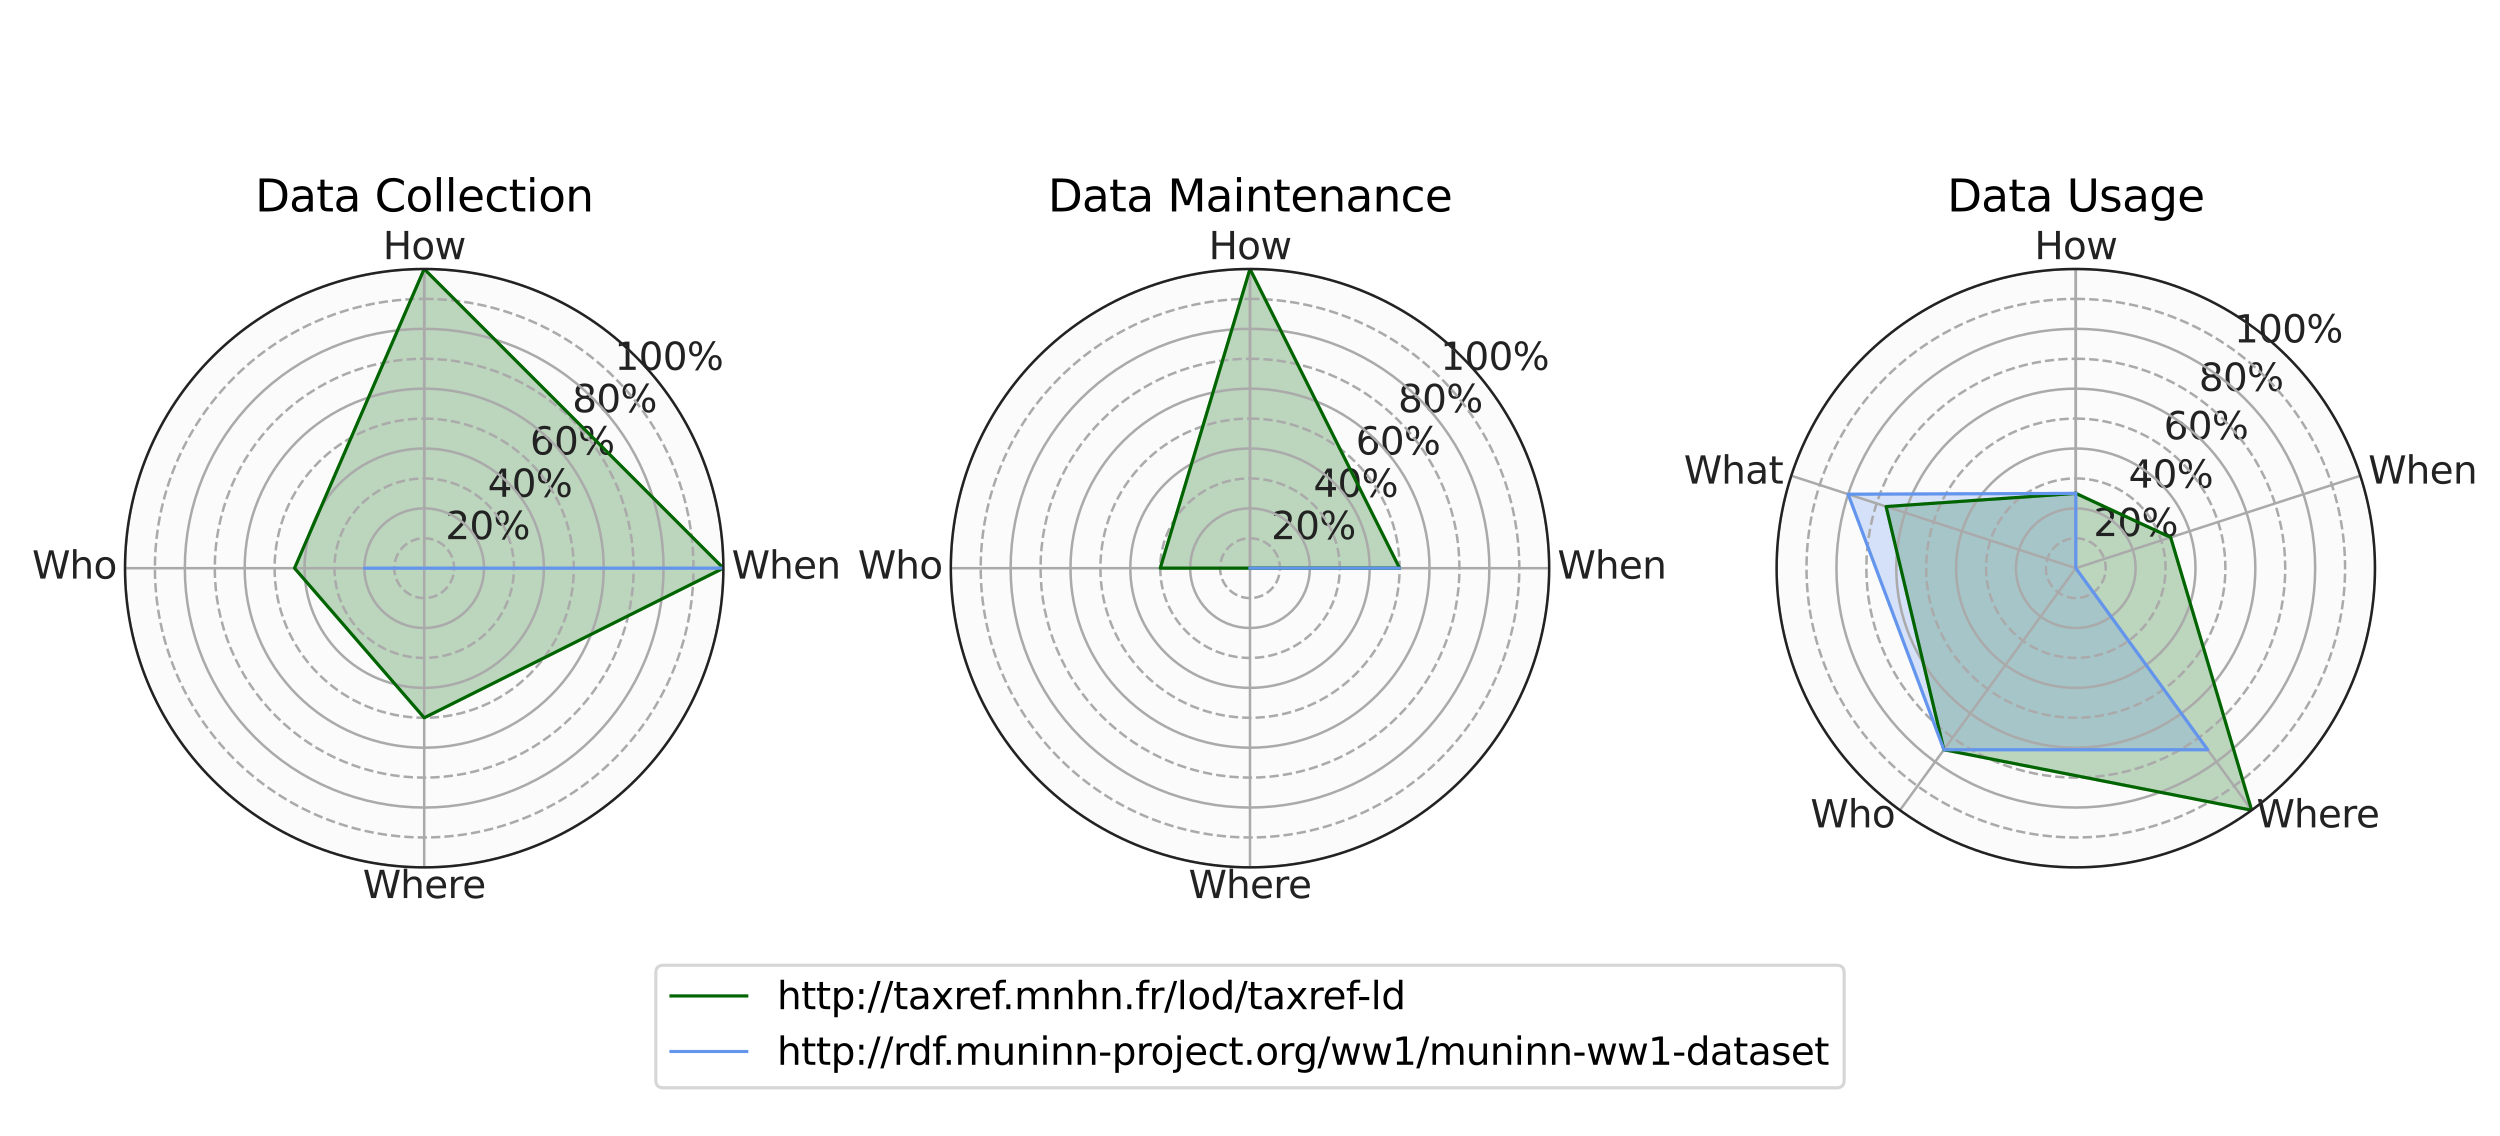 <?xml version="1.0" encoding="utf-8" standalone="no"?>
<!DOCTYPE svg PUBLIC "-//W3C//DTD SVG 1.1//EN"
  "http://www.w3.org/Graphics/SVG/1.1/DTD/svg11.dtd">
<svg xmlns:xlink="http://www.w3.org/1999/xlink" width="792pt" height="360pt" viewBox="0 0 792 360" xmlns="http://www.w3.org/2000/svg" version="1.1">
 <defs>
  <style type="text/css">*{stroke-linejoin: round; stroke-linecap: butt}</style>
 </defs>
 <g id="figure_1">
  <g id="patch_1">
   <path d="M 0 360 
L 792 360 
L 792 0 
L 0 0 
z
" style="fill: #ffffff"/>
  </g>
  <g id="axes_1">
   <g id="patch_2">
    <path d="M 229.174 180 
C 229.174 167.553 226.723 155.226 221.959 143.726 
C 217.196 132.227 210.214 121.777 201.412 112.975 
C 192.61 104.174 182.161 97.191 170.661 92.428 
C 159.161 87.665 146.835 85.213 134.387 85.213 
C 121.94 85.213 109.614 87.665 98.114 92.428 
C 86.614 97.191 76.164 104.174 67.363 112.975 
C 58.561 121.777 51.579 132.227 46.815 143.726 
C 42.052 155.226 39.6 167.553 39.6 180 
C 39.6 192.447 42.052 204.774 46.815 216.274 
C 51.579 227.773 58.561 238.223 67.363 247.025 
C 76.164 255.826 86.614 262.809 98.114 267.572 
C 109.614 272.335 121.94 274.787 134.387 274.787 
C 146.835 274.787 159.161 272.335 170.661 267.572 
C 182.161 262.809 192.61 255.826 201.412 247.025 
C 210.214 238.223 217.196 227.773 221.959 216.274 
C 226.723 204.774 229.174 192.447 229.174 180 
M 134.387 180 
C 134.387 180 134.387 180 134.387 180 
C 134.387 180 134.387 180 134.387 180 
C 134.387 180 134.387 180 134.387 180 
C 134.387 180 134.387 180 134.387 180 
C 134.387 180 134.387 180 134.387 180 
C 134.387 180 134.387 180 134.387 180 
C 134.387 180 134.387 180 134.387 180 
C 134.387 180 134.387 180 134.387 180 
C 134.387 180 134.387 180 134.387 180 
C 134.387 180 134.387 180 134.387 180 
C 134.387 180 134.387 180 134.387 180 
C 134.387 180 134.387 180 134.387 180 
C 134.387 180 134.387 180 134.387 180 
C 134.387 180 134.387 180 134.387 180 
C 134.387 180 134.387 180 134.387 180 
C 134.387 180 134.387 180 134.387 180 
M 229.174 180 
z
" style="fill: #fbfbfc"/>
   </g>
   <g id="patch_3">
    <path d="M 134.387 85.213 
L 229.174 180 
L 134.387 227.394 
L 93.313 180 
z
" clip-path="url(#pe4e9c7575e)" style="fill: #006400; opacity: 0.25; stroke: #006400; stroke-linejoin: miter"/>
   </g>
   <g id="patch_4">
    <path d="M 134.387 180 
L 229.174 180 
L 134.387 180 
L 115.43 180 
z
" clip-path="url(#pe4e9c7575e)" style="fill: #6495ed; opacity: 0.25; stroke: #6495ed; stroke-linejoin: miter"/>
   </g>
   <g id="matplotlib.axis_1">
    <g id="xtick_1">
     <g id="line2d_1">
      <path d="M 134.387 180 
L 134.387 85.213 
" clip-path="url(#pe4e9c7575e)" style="fill: none; stroke: #aaaaaa; stroke-width: 0.8; stroke-linecap: square"/>
     </g>
     <g id="text_1">
      <!-- How -->
      <g style="fill: #222222" transform="translate(121.297 82.107) scale(0.12 -0.12)">
       <defs>
        <path id="DejaVuSans-48" d="M 628 4666 
L 1259 4666 
L 1259 2753 
L 3553 2753 
L 3553 4666 
L 4184 4666 
L 4184 0 
L 3553 0 
L 3553 2222 
L 1259 2222 
L 1259 0 
L 628 0 
L 628 4666 
z
" transform="scale(0.016)"/>
        <path id="DejaVuSans-6f" d="M 1959 3097 
Q 1497 3097 1228 2736 
Q 959 2375 959 1747 
Q 959 1119 1226 758 
Q 1494 397 1959 397 
Q 2419 397 2687 759 
Q 2956 1122 2956 1747 
Q 2956 2369 2687 2733 
Q 2419 3097 1959 3097 
z
M 1959 3584 
Q 2709 3584 3137 3096 
Q 3566 2609 3566 1747 
Q 3566 888 3137 398 
Q 2709 -91 1959 -91 
Q 1206 -91 779 398 
Q 353 888 353 1747 
Q 353 2609 779 3096 
Q 1206 3584 1959 3584 
z
" transform="scale(0.016)"/>
        <path id="DejaVuSans-77" d="M 269 3500 
L 844 3500 
L 1563 769 
L 2278 3500 
L 2956 3500 
L 3675 769 
L 4391 3500 
L 4966 3500 
L 4050 0 
L 3372 0 
L 2619 2869 
L 1863 0 
L 1184 0 
L 269 3500 
z
" transform="scale(0.016)"/>
       </defs>
       <use xlink:href="#DejaVuSans-48"/>
       <use xlink:href="#DejaVuSans-6f" x="75.195"/>
       <use xlink:href="#DejaVuSans-77" x="136.377"/>
      </g>
     </g>
    </g>
    <g id="xtick_2">
     <g id="line2d_2">
      <path d="M 134.387 180 
L 229.174 180 
" clip-path="url(#pe4e9c7575e)" style="fill: none; stroke: #aaaaaa; stroke-width: 0.8; stroke-linecap: square"/>
     </g>
     <g id="text_2">
      <!-- When -->
      <g style="fill: #222222" transform="translate(231.8 183.311) scale(0.12 -0.12)">
       <defs>
        <path id="DejaVuSans-57" d="M 213 4666 
L 850 4666 
L 1831 722 
L 2809 4666 
L 3519 4666 
L 4500 722 
L 5478 4666 
L 6119 4666 
L 4947 0 
L 4153 0 
L 3169 4050 
L 2175 0 
L 1381 0 
L 213 4666 
z
" transform="scale(0.016)"/>
        <path id="DejaVuSans-68" d="M 3513 2113 
L 3513 0 
L 2938 0 
L 2938 2094 
Q 2938 2591 2744 2837 
Q 2550 3084 2163 3084 
Q 1697 3084 1428 2787 
Q 1159 2491 1159 1978 
L 1159 0 
L 581 0 
L 581 4863 
L 1159 4863 
L 1159 2956 
Q 1366 3272 1645 3428 
Q 1925 3584 2291 3584 
Q 2894 3584 3203 3211 
Q 3513 2838 3513 2113 
z
" transform="scale(0.016)"/>
        <path id="DejaVuSans-65" d="M 3597 1894 
L 3597 1613 
L 953 1613 
Q 991 1019 1311 708 
Q 1631 397 2203 397 
Q 2534 397 2845 478 
Q 3156 559 3463 722 
L 3463 178 
Q 3153 47 2828 -22 
Q 2503 -91 2169 -91 
Q 1331 -91 842 396 
Q 353 884 353 1716 
Q 353 2575 817 3079 
Q 1281 3584 2069 3584 
Q 2775 3584 3186 3129 
Q 3597 2675 3597 1894 
z
M 3022 2063 
Q 3016 2534 2758 2815 
Q 2500 3097 2075 3097 
Q 1594 3097 1305 2825 
Q 1016 2553 972 2059 
L 3022 2063 
z
" transform="scale(0.016)"/>
        <path id="DejaVuSans-6e" d="M 3513 2113 
L 3513 0 
L 2938 0 
L 2938 2094 
Q 2938 2591 2744 2837 
Q 2550 3084 2163 3084 
Q 1697 3084 1428 2787 
Q 1159 2491 1159 1978 
L 1159 0 
L 581 0 
L 581 3500 
L 1159 3500 
L 1159 2956 
Q 1366 3272 1645 3428 
Q 1925 3584 2291 3584 
Q 2894 3584 3203 3211 
Q 3513 2838 3513 2113 
z
" transform="scale(0.016)"/>
       </defs>
       <use xlink:href="#DejaVuSans-57"/>
       <use xlink:href="#DejaVuSans-68" x="98.877"/>
       <use xlink:href="#DejaVuSans-65" x="162.256"/>
       <use xlink:href="#DejaVuSans-6e" x="223.779"/>
      </g>
     </g>
    </g>
    <g id="xtick_3">
     <g id="line2d_3">
      <path d="M 134.387 180 
L 134.387 274.787 
" clip-path="url(#pe4e9c7575e)" style="fill: none; stroke: #aaaaaa; stroke-width: 0.8; stroke-linecap: square"/>
     </g>
     <g id="text_3">
      <!-- Where -->
      <g style="fill: #222222" transform="translate(114.937 284.516) scale(0.12 -0.12)">
       <defs>
        <path id="DejaVuSans-72" d="M 2631 2963 
Q 2534 3019 2420 3045 
Q 2306 3072 2169 3072 
Q 1681 3072 1420 2755 
Q 1159 2438 1159 1844 
L 1159 0 
L 581 0 
L 581 3500 
L 1159 3500 
L 1159 2956 
Q 1341 3275 1631 3429 
Q 1922 3584 2338 3584 
Q 2397 3584 2469 3576 
Q 2541 3569 2628 3553 
L 2631 2963 
z
" transform="scale(0.016)"/>
       </defs>
       <use xlink:href="#DejaVuSans-57"/>
       <use xlink:href="#DejaVuSans-68" x="98.877"/>
       <use xlink:href="#DejaVuSans-65" x="162.256"/>
       <use xlink:href="#DejaVuSans-72" x="223.779"/>
       <use xlink:href="#DejaVuSans-65" x="262.643"/>
      </g>
     </g>
    </g>
    <g id="xtick_4">
     <g id="line2d_4">
      <path d="M 134.387 180 
L 39.6 180 
" clip-path="url(#pe4e9c7575e)" style="fill: none; stroke: #aaaaaa; stroke-width: 0.8; stroke-linecap: square"/>
     </g>
     <g id="text_4">
      <!-- Who -->
      <g style="fill: #222222" transform="translate(10.162 183.311) scale(0.12 -0.12)">
       <use xlink:href="#DejaVuSans-57"/>
       <use xlink:href="#DejaVuSans-68" x="98.877"/>
       <use xlink:href="#DejaVuSans-6f" x="162.256"/>
      </g>
     </g>
    </g>
    <g id="xtick_5">
     <g id="line2d_5">
      <path d="M 134.387 180 
L 134.387 85.213 
" clip-path="url(#pe4e9c7575e)" style="fill: none; stroke: #aaaaaa; stroke-width: 0.8; stroke-linecap: square"/>
     </g>
    </g>
   </g>
   <g id="matplotlib.axis_2">
    <g id="ytick_1">
     <g id="line2d_6">
      <path d="M 134.387 170.521 
C 135.632 170.521 136.865 170.766 138.015 171.243 
C 139.165 171.719 140.21 172.417 141.09 173.298 
C 141.97 174.178 142.668 175.223 143.144 176.373 
C 143.621 177.523 143.866 178.755 143.866 180 
C 143.866 181.245 143.621 182.477 143.144 183.627 
C 142.668 184.777 141.97 185.822 141.09 186.702 
C 140.21 187.583 139.165 188.281 138.015 188.757 
C 136.865 189.234 135.632 189.479 134.387 189.479 
C 133.142 189.479 131.91 189.234 130.76 188.757 
C 129.61 188.281 128.565 187.583 127.685 186.702 
C 126.805 185.822 126.106 184.777 125.63 183.627 
C 125.154 182.477 124.909 181.245 124.909 180 
C 124.909 178.755 125.154 177.523 125.63 176.373 
C 126.106 175.223 126.805 174.178 127.685 173.298 
C 128.565 172.417 129.61 171.719 130.76 171.243 
C 131.91 170.766 133.142 170.521 134.387 170.521 
" clip-path="url(#pe4e9c7575e)" style="fill: none; stroke-dasharray: 2.96,1.28; stroke-dashoffset: 0; stroke: #aaaaaa; stroke-width: 0.8"/>
     </g>
     <g id="text_6">
      <!-- 20% -->
      <g style="fill: #222222" transform="translate(141.09 170.802) scale(0.12 -0.12)">
       <defs>
        <path id="DejaVuSans-32" d="M 1228 531 
L 3431 531 
L 3431 0 
L 469 0 
L 469 531 
Q 828 903 1448 1529 
Q 2069 2156 2228 2338 
Q 2531 2678 2651 2914 
Q 2772 3150 2772 3378 
Q 2772 3750 2511 3984 
Q 2250 4219 1831 4219 
Q 1534 4219 1204 4116 
Q 875 4013 500 3803 
L 500 4441 
Q 881 4594 1212 4672 
Q 1544 4750 1819 4750 
Q 2544 4750 2975 4387 
Q 3406 4025 3406 3419 
Q 3406 3131 3298 2873 
Q 3191 2616 2906 2266 
Q 2828 2175 2409 1742 
Q 1991 1309 1228 531 
z
" transform="scale(0.016)"/>
        <path id="DejaVuSans-30" d="M 2034 4250 
Q 1547 4250 1301 3770 
Q 1056 3291 1056 2328 
Q 1056 1369 1301 889 
Q 1547 409 2034 409 
Q 2525 409 2770 889 
Q 3016 1369 3016 2328 
Q 3016 3291 2770 3770 
Q 2525 4250 2034 4250 
z
M 2034 4750 
Q 2819 4750 3233 4129 
Q 3647 3509 3647 2328 
Q 3647 1150 3233 529 
Q 2819 -91 2034 -91 
Q 1250 -91 836 529 
Q 422 1150 422 2328 
Q 422 3509 836 4129 
Q 1250 4750 2034 4750 
z
" transform="scale(0.016)"/>
        <path id="DejaVuSans-25" d="M 4653 2053 
Q 4381 2053 4226 1822 
Q 4072 1591 4072 1178 
Q 4072 772 4226 539 
Q 4381 306 4653 306 
Q 4919 306 5073 539 
Q 5228 772 5228 1178 
Q 5228 1588 5073 1820 
Q 4919 2053 4653 2053 
z
M 4653 2450 
Q 5147 2450 5437 2106 
Q 5728 1763 5728 1178 
Q 5728 594 5436 251 
Q 5144 -91 4653 -91 
Q 4153 -91 3862 251 
Q 3572 594 3572 1178 
Q 3572 1766 3864 2108 
Q 4156 2450 4653 2450 
z
M 1428 4353 
Q 1159 4353 1004 4120 
Q 850 3888 850 3481 
Q 850 3069 1003 2837 
Q 1156 2606 1428 2606 
Q 1700 2606 1854 2837 
Q 2009 3069 2009 3481 
Q 2009 3884 1853 4118 
Q 1697 4353 1428 4353 
z
M 4250 4750 
L 4750 4750 
L 1831 -91 
L 1331 -91 
L 4250 4750 
z
M 1428 4750 
Q 1922 4750 2215 4408 
Q 2509 4066 2509 3481 
Q 2509 2891 2217 2550 
Q 1925 2209 1428 2209 
Q 931 2209 642 2551 
Q 353 2894 353 3481 
Q 353 4063 643 4406 
Q 934 4750 1428 4750 
z
" transform="scale(0.016)"/>
       </defs>
       <use xlink:href="#DejaVuSans-32"/>
       <use xlink:href="#DejaVuSans-30" x="63.623"/>
       <use xlink:href="#DejaVuSans-25" x="127.246"/>
      </g>
     </g>
    </g>
    <g id="ytick_2">
     <g id="line2d_7">
      <path d="M 134.387 161.043 
C 136.877 161.043 139.342 161.533 141.642 162.486 
C 143.942 163.438 146.032 164.835 147.792 166.595 
C 149.552 168.355 150.949 170.445 151.902 172.745 
C 152.854 175.045 153.345 177.511 153.345 180 
C 153.345 182.489 152.854 184.955 151.902 187.255 
C 150.949 189.555 149.552 191.645 147.792 193.405 
C 146.032 195.165 143.942 196.562 141.642 197.514 
C 139.342 198.467 136.877 198.957 134.387 198.957 
C 131.898 198.957 129.433 198.467 127.133 197.514 
C 124.833 196.562 122.743 195.165 120.982 193.405 
C 119.222 191.645 117.826 189.555 116.873 187.255 
C 115.92 184.955 115.43 182.489 115.43 180 
C 115.43 177.511 115.92 175.045 116.873 172.745 
C 117.826 170.445 119.222 168.355 120.982 166.595 
C 122.743 164.835 124.833 163.438 127.133 162.486 
C 129.433 161.533 131.898 161.043 134.387 161.043 
" clip-path="url(#pe4e9c7575e)" style="fill: none; stroke: #aaaaaa; stroke-width: 0.8; stroke-linecap: square"/>
     </g>
    </g>
    <g id="ytick_3">
     <g id="line2d_8">
      <path d="M 134.387 151.564 
C 138.121 151.564 141.819 152.299 145.269 153.728 
C 148.719 155.157 151.854 157.252 154.495 159.893 
C 157.135 162.533 159.23 165.668 160.659 169.118 
C 162.088 172.568 162.823 176.266 162.823 180 
C 162.823 183.734 162.088 187.432 160.659 190.882 
C 159.23 194.332 157.135 197.467 154.495 200.107 
C 151.854 202.748 148.719 204.843 145.269 206.272 
C 141.819 207.701 138.121 208.436 134.387 208.436 
C 130.653 208.436 126.955 207.701 123.505 206.272 
C 120.055 204.843 116.92 202.748 114.28 200.107 
C 111.639 197.467 109.545 194.332 108.116 190.882 
C 106.687 187.432 105.951 183.734 105.951 180 
C 105.951 176.266 106.687 172.568 108.116 169.118 
C 109.545 165.668 111.639 162.533 114.28 159.893 
C 116.92 157.252 120.055 155.157 123.505 153.728 
C 126.955 152.299 130.653 151.564 134.387 151.564 
" clip-path="url(#pe4e9c7575e)" style="fill: none; stroke-dasharray: 2.96,1.28; stroke-dashoffset: 0; stroke: #aaaaaa; stroke-width: 0.8"/>
     </g>
     <g id="text_7">
      <!-- 40% -->
      <g style="fill: #222222" transform="translate(154.495 157.397) scale(0.12 -0.12)">
       <defs>
        <path id="DejaVuSans-34" d="M 2419 4116 
L 825 1625 
L 2419 1625 
L 2419 4116 
z
M 2253 4666 
L 3047 4666 
L 3047 1625 
L 3713 1625 
L 3713 1100 
L 3047 1100 
L 3047 0 
L 2419 0 
L 2419 1100 
L 313 1100 
L 313 1709 
L 2253 4666 
z
" transform="scale(0.016)"/>
       </defs>
       <use xlink:href="#DejaVuSans-34"/>
       <use xlink:href="#DejaVuSans-30" x="63.623"/>
       <use xlink:href="#DejaVuSans-25" x="127.246"/>
      </g>
     </g>
    </g>
    <g id="ytick_4">
     <g id="line2d_9">
      <path d="M 134.387 142.085 
C 139.366 142.085 144.297 143.066 148.897 144.971 
C 153.497 146.877 157.676 149.669 161.197 153.19 
C 164.718 156.711 167.511 160.891 169.416 165.491 
C 171.321 170.091 172.302 175.021 172.302 180 
C 172.302 184.979 171.321 189.909 169.416 194.509 
C 167.511 199.109 164.718 203.289 161.197 206.81 
C 157.676 210.331 153.497 213.123 148.897 215.029 
C 144.297 216.934 139.366 217.915 134.387 217.915 
C 129.408 217.915 124.478 216.934 119.878 215.029 
C 115.278 213.123 111.098 210.331 107.577 206.81 
C 104.057 203.289 101.264 199.109 99.358 194.509 
C 97.453 189.909 96.472 184.979 96.472 180 
C 96.472 175.021 97.453 170.091 99.358 165.491 
C 101.264 160.891 104.057 156.711 107.577 153.19 
C 111.098 149.669 115.278 146.877 119.878 144.971 
C 124.478 143.066 129.408 142.085 134.387 142.085 
" clip-path="url(#pe4e9c7575e)" style="fill: none; stroke: #aaaaaa; stroke-width: 0.8; stroke-linecap: square"/>
     </g>
    </g>
    <g id="ytick_5">
     <g id="line2d_10">
      <path d="M 134.387 132.606 
C 140.611 132.606 146.774 133.832 152.524 136.214 
C 158.274 138.596 163.499 142.087 167.9 146.488 
C 172.3 150.888 175.792 156.113 178.173 161.863 
C 180.555 167.613 181.781 173.776 181.781 180 
C 181.781 186.224 180.555 192.387 178.173 198.137 
C 175.792 203.887 172.3 209.112 167.9 213.512 
C 163.499 217.913 158.274 221.404 152.524 223.786 
C 146.774 226.168 140.611 227.394 134.387 227.394 
C 128.164 227.394 122 226.168 116.25 223.786 
C 110.501 221.404 105.276 217.913 100.875 213.512 
C 96.474 209.112 92.983 203.887 90.601 198.137 
C 88.22 192.387 86.994 186.224 86.994 180 
C 86.994 173.776 88.22 167.613 90.601 161.863 
C 92.983 156.113 96.474 150.888 100.875 146.488 
C 105.276 142.087 110.501 138.596 116.25 136.214 
C 122 133.832 128.164 132.606 134.387 132.606 
" clip-path="url(#pe4e9c7575e)" style="fill: none; stroke-dasharray: 2.96,1.28; stroke-dashoffset: 0; stroke: #aaaaaa; stroke-width: 0.8"/>
     </g>
     <g id="text_8">
      <!-- 60% -->
      <g style="fill: #222222" transform="translate(167.9 143.992) scale(0.12 -0.12)">
       <defs>
        <path id="DejaVuSans-36" d="M 2113 2584 
Q 1688 2584 1439 2293 
Q 1191 2003 1191 1497 
Q 1191 994 1439 701 
Q 1688 409 2113 409 
Q 2538 409 2786 701 
Q 3034 994 3034 1497 
Q 3034 2003 2786 2293 
Q 2538 2584 2113 2584 
z
M 3366 4563 
L 3366 3988 
Q 3128 4100 2886 4159 
Q 2644 4219 2406 4219 
Q 1781 4219 1451 3797 
Q 1122 3375 1075 2522 
Q 1259 2794 1537 2939 
Q 1816 3084 2150 3084 
Q 2853 3084 3261 2657 
Q 3669 2231 3669 1497 
Q 3669 778 3244 343 
Q 2819 -91 2113 -91 
Q 1303 -91 875 529 
Q 447 1150 447 2328 
Q 447 3434 972 4092 
Q 1497 4750 2381 4750 
Q 2619 4750 2861 4703 
Q 3103 4656 3366 4563 
z
" transform="scale(0.016)"/>
       </defs>
       <use xlink:href="#DejaVuSans-36"/>
       <use xlink:href="#DejaVuSans-30" x="63.623"/>
       <use xlink:href="#DejaVuSans-25" x="127.246"/>
      </g>
     </g>
    </g>
    <g id="ytick_6">
     <g id="line2d_11">
      <path d="M 134.387 123.128 
C 141.856 123.128 149.251 124.599 156.151 127.457 
C 163.051 130.315 169.321 134.504 174.602 139.785 
C 179.883 145.066 184.072 151.336 186.93 158.236 
C 189.788 165.136 191.26 172.532 191.26 180 
C 191.26 187.468 189.788 194.864 186.93 201.764 
C 184.072 208.664 179.883 214.934 174.602 220.215 
C 169.321 225.496 163.051 229.685 156.151 232.543 
C 149.251 235.401 141.856 236.872 134.387 236.872 
C 126.919 236.872 119.523 235.401 112.623 232.543 
C 105.723 229.685 99.453 225.496 94.172 220.215 
C 88.891 214.934 84.702 208.664 81.844 201.764 
C 78.986 194.864 77.515 187.468 77.515 180 
C 77.515 172.532 78.986 165.136 81.844 158.236 
C 84.702 151.336 88.891 145.066 94.172 139.785 
C 99.453 134.504 105.723 130.315 112.623 127.457 
C 119.523 124.599 126.919 123.128 134.387 123.128 
" clip-path="url(#pe4e9c7575e)" style="fill: none; stroke: #aaaaaa; stroke-width: 0.8; stroke-linecap: square"/>
     </g>
    </g>
    <g id="ytick_7">
     <g id="line2d_12">
      <path d="M 134.387 113.649 
C 143.1 113.649 151.729 115.365 159.779 118.7 
C 167.829 122.034 175.143 126.922 181.305 133.083 
C 187.466 139.244 192.353 146.559 195.688 154.609 
C 199.022 162.658 200.738 171.287 200.738 180 
C 200.738 188.713 199.022 197.342 195.688 205.391 
C 192.353 213.441 187.466 220.756 181.305 226.917 
C 175.143 233.078 167.829 237.966 159.779 241.3 
C 151.729 244.635 143.1 246.351 134.387 246.351 
C 125.674 246.351 117.046 244.635 108.996 241.3 
C 100.946 237.966 93.631 233.078 87.47 226.917 
C 81.309 220.756 76.421 213.441 73.087 205.391 
C 69.752 197.342 68.036 188.713 68.036 180 
C 68.036 171.287 69.752 162.658 73.087 154.609 
C 76.421 146.559 81.309 139.244 87.47 133.083 
C 93.631 126.922 100.946 122.034 108.996 118.7 
C 117.046 115.365 125.674 113.649 134.387 113.649 
" clip-path="url(#pe4e9c7575e)" style="fill: none; stroke-dasharray: 2.96,1.28; stroke-dashoffset: 0; stroke: #aaaaaa; stroke-width: 0.8"/>
     </g>
     <g id="text_9">
      <!-- 80% -->
      <g style="fill: #222222" transform="translate(181.305 130.587) scale(0.12 -0.12)">
       <defs>
        <path id="DejaVuSans-38" d="M 2034 2216 
Q 1584 2216 1326 1975 
Q 1069 1734 1069 1313 
Q 1069 891 1326 650 
Q 1584 409 2034 409 
Q 2484 409 2743 651 
Q 3003 894 3003 1313 
Q 3003 1734 2745 1975 
Q 2488 2216 2034 2216 
z
M 1403 2484 
Q 997 2584 770 2862 
Q 544 3141 544 3541 
Q 544 4100 942 4425 
Q 1341 4750 2034 4750 
Q 2731 4750 3128 4425 
Q 3525 4100 3525 3541 
Q 3525 3141 3298 2862 
Q 3072 2584 2669 2484 
Q 3125 2378 3379 2068 
Q 3634 1759 3634 1313 
Q 3634 634 3220 271 
Q 2806 -91 2034 -91 
Q 1263 -91 848 271 
Q 434 634 434 1313 
Q 434 1759 690 2068 
Q 947 2378 1403 2484 
z
M 1172 3481 
Q 1172 3119 1398 2916 
Q 1625 2713 2034 2713 
Q 2441 2713 2670 2916 
Q 2900 3119 2900 3481 
Q 2900 3844 2670 4047 
Q 2441 4250 2034 4250 
Q 1625 4250 1398 4047 
Q 1172 3844 1172 3481 
z
" transform="scale(0.016)"/>
       </defs>
       <use xlink:href="#DejaVuSans-38"/>
       <use xlink:href="#DejaVuSans-30" x="63.623"/>
       <use xlink:href="#DejaVuSans-25" x="127.246"/>
      </g>
     </g>
    </g>
    <g id="ytick_8">
     <g id="line2d_13">
      <path d="M 134.387 104.17 
C 144.345 104.17 154.206 106.132 163.406 109.942 
C 172.606 113.753 180.966 119.339 188.007 126.38 
C 195.048 133.422 200.634 141.781 204.445 150.981 
C 208.256 160.181 210.217 170.042 210.217 180 
C 210.217 189.958 208.256 199.819 204.445 209.019 
C 200.634 218.219 195.048 226.578 188.007 233.62 
C 180.966 240.661 172.606 246.247 163.406 250.058 
C 154.206 253.868 144.345 255.83 134.387 255.83 
C 124.429 255.83 114.568 253.868 105.368 250.058 
C 96.169 246.247 87.809 240.661 80.767 233.62 
C 73.726 226.578 68.14 218.219 64.33 209.019 
C 60.519 199.819 58.557 189.958 58.557 180 
C 58.557 170.042 60.519 160.181 64.33 150.981 
C 68.14 141.781 73.726 133.422 80.767 126.38 
C 87.809 119.339 96.169 113.753 105.368 109.942 
C 114.568 106.132 124.429 104.17 134.387 104.17 
" clip-path="url(#pe4e9c7575e)" style="fill: none; stroke: #aaaaaa; stroke-width: 0.8; stroke-linecap: square"/>
     </g>
    </g>
    <g id="ytick_9">
     <g id="line2d_14">
      <path d="M 134.387 94.691 
C 145.59 94.691 156.684 96.898 167.033 101.185 
C 177.383 105.472 186.788 111.756 194.709 119.678 
C 202.631 127.599 208.915 137.004 213.202 147.354 
C 217.489 157.704 219.696 168.797 219.696 180 
C 219.696 191.203 217.489 202.296 213.202 212.646 
C 208.915 222.996 202.631 232.401 194.709 240.322 
C 186.788 248.244 177.383 254.528 167.033 258.815 
C 156.684 263.102 145.59 265.309 134.387 265.309 
C 123.185 265.309 112.091 263.102 101.741 258.815 
C 91.391 254.528 81.986 248.244 74.065 240.322 
C 66.144 232.401 59.86 222.996 55.572 212.646 
C 51.285 202.296 49.079 191.203 49.079 180 
C 49.079 168.797 51.285 157.704 55.572 147.354 
C 59.86 137.004 66.144 127.599 74.065 119.678 
C 81.986 111.756 91.391 105.472 101.741 101.185 
C 112.091 96.898 123.185 94.691 134.387 94.691 
" clip-path="url(#pe4e9c7575e)" style="fill: none; stroke-dasharray: 2.96,1.28; stroke-dashoffset: 0; stroke: #aaaaaa; stroke-width: 0.8"/>
     </g>
     <g id="text_10">
      <!-- 100% -->
      <g style="fill: #222222" transform="translate(194.709 117.182) scale(0.12 -0.12)">
       <defs>
        <path id="DejaVuSans-31" d="M 794 531 
L 1825 531 
L 1825 4091 
L 703 3866 
L 703 4441 
L 1819 4666 
L 2450 4666 
L 2450 531 
L 3481 531 
L 3481 0 
L 794 0 
L 794 531 
z
" transform="scale(0.016)"/>
       </defs>
       <use xlink:href="#DejaVuSans-31"/>
       <use xlink:href="#DejaVuSans-30" x="63.623"/>
       <use xlink:href="#DejaVuSans-30" x="127.246"/>
       <use xlink:href="#DejaVuSans-25" x="190.869"/>
      </g>
     </g>
    </g>
    <g id="ytick_10">
     <g id="line2d_15">
      <path d="M 134.387 85.213 
C 146.835 85.213 159.161 87.665 170.661 92.428 
C 182.161 97.191 192.61 104.174 201.412 112.975 
C 210.214 121.777 217.196 132.227 221.959 143.726 
C 226.723 155.226 229.174 167.553 229.174 180 
C 229.174 192.447 226.723 204.774 221.959 216.274 
C 217.196 227.773 210.214 238.223 201.412 247.025 
C 192.61 255.826 182.161 262.809 170.661 267.572 
C 159.161 272.335 146.835 274.787 134.387 274.787 
C 121.94 274.787 109.614 272.335 98.114 267.572 
C 86.614 262.809 76.164 255.826 67.363 247.025 
C 58.561 238.223 51.579 227.773 46.815 216.274 
C 42.052 204.774 39.6 192.447 39.6 180 
C 39.6 167.553 42.052 155.226 46.815 143.726 
C 51.579 132.227 58.561 121.777 67.363 112.975 
C 76.164 104.174 86.614 97.191 98.114 92.428 
C 109.614 87.665 121.94 85.213 134.387 85.213 
" clip-path="url(#pe4e9c7575e)" style="fill: none; stroke: #aaaaaa; stroke-width: 0.8; stroke-linecap: square"/>
     </g>
    </g>
   </g>
   <g id="line2d_16">
    <path d="M 134.387 85.213 
L 229.174 180 
L 134.387 227.394 
L 93.313 180 
L 134.387 85.213 
" clip-path="url(#pe4e9c7575e)" style="fill: none; stroke: #006400; stroke-linecap: square"/>
   </g>
   <g id="line2d_17">
    <path d="M 134.387 180 
L 229.174 180 
L 134.387 180 
L 115.43 180 
L 134.387 180 
" clip-path="url(#pe4e9c7575e)" style="fill: none; stroke: #6495ed; stroke-linecap: square"/>
   </g>
   <g id="patch_5">
    <path d="M 134.387 85.213 
C 121.94 85.213 109.614 87.665 98.114 92.428 
C 86.614 97.191 76.164 104.174 67.363 112.975 
C 58.561 121.777 51.579 132.227 46.815 143.726 
C 42.052 155.226 39.6 167.553 39.6 180 
C 39.6 192.447 42.052 204.774 46.815 216.274 
C 51.579 227.773 58.561 238.223 67.363 247.025 
C 76.164 255.826 86.614 262.809 98.114 267.572 
C 109.614 272.335 121.94 274.787 134.387 274.787 
C 146.835 274.787 159.161 272.335 170.661 267.572 
C 182.161 262.809 192.61 255.826 201.412 247.025 
C 210.214 238.223 217.196 227.773 221.959 216.274 
C 226.723 204.774 229.174 192.447 229.174 180 
C 229.174 167.553 226.723 155.226 221.959 143.726 
C 217.196 132.227 210.214 121.777 201.412 112.975 
C 192.61 104.174 182.161 97.191 170.661 92.428 
C 159.161 87.665 146.835 85.213 134.387 85.213 
" style="fill: none; stroke: #222222; stroke-width: 0.8; stroke-linejoin: miter; stroke-linecap: square"/>
   </g>
   <g id="text_11">
    <!-- Data Collection -->
    <g transform="translate(80.824 66.989) scale(0.14 -0.14)">
     <defs>
      <path id="DejaVuSans-44" d="M 1259 4147 
L 1259 519 
L 2022 519 
Q 2988 519 3436 956 
Q 3884 1394 3884 2338 
Q 3884 3275 3436 3711 
Q 2988 4147 2022 4147 
L 1259 4147 
z
M 628 4666 
L 1925 4666 
Q 3281 4666 3915 4102 
Q 4550 3538 4550 2338 
Q 4550 1131 3912 565 
Q 3275 0 1925 0 
L 628 0 
L 628 4666 
z
" transform="scale(0.016)"/>
      <path id="DejaVuSans-61" d="M 2194 1759 
Q 1497 1759 1228 1600 
Q 959 1441 959 1056 
Q 959 750 1161 570 
Q 1363 391 1709 391 
Q 2188 391 2477 730 
Q 2766 1069 2766 1631 
L 2766 1759 
L 2194 1759 
z
M 3341 1997 
L 3341 0 
L 2766 0 
L 2766 531 
Q 2569 213 2275 61 
Q 1981 -91 1556 -91 
Q 1019 -91 701 211 
Q 384 513 384 1019 
Q 384 1609 779 1909 
Q 1175 2209 1959 2209 
L 2766 2209 
L 2766 2266 
Q 2766 2663 2505 2880 
Q 2244 3097 1772 3097 
Q 1472 3097 1187 3025 
Q 903 2953 641 2809 
L 641 3341 
Q 956 3463 1253 3523 
Q 1550 3584 1831 3584 
Q 2591 3584 2966 3190 
Q 3341 2797 3341 1997 
z
" transform="scale(0.016)"/>
      <path id="DejaVuSans-74" d="M 1172 4494 
L 1172 3500 
L 2356 3500 
L 2356 3053 
L 1172 3053 
L 1172 1153 
Q 1172 725 1289 603 
Q 1406 481 1766 481 
L 2356 481 
L 2356 0 
L 1766 0 
Q 1100 0 847 248 
Q 594 497 594 1153 
L 594 3053 
L 172 3053 
L 172 3500 
L 594 3500 
L 594 4494 
L 1172 4494 
z
" transform="scale(0.016)"/>
      <path id="DejaVuSans-20" transform="scale(0.016)"/>
      <path id="DejaVuSans-43" d="M 4122 4306 
L 4122 3641 
Q 3803 3938 3442 4084 
Q 3081 4231 2675 4231 
Q 1875 4231 1450 3742 
Q 1025 3253 1025 2328 
Q 1025 1406 1450 917 
Q 1875 428 2675 428 
Q 3081 428 3442 575 
Q 3803 722 4122 1019 
L 4122 359 
Q 3791 134 3420 21 
Q 3050 -91 2638 -91 
Q 1578 -91 968 557 
Q 359 1206 359 2328 
Q 359 3453 968 4101 
Q 1578 4750 2638 4750 
Q 3056 4750 3426 4639 
Q 3797 4528 4122 4306 
z
" transform="scale(0.016)"/>
      <path id="DejaVuSans-6c" d="M 603 4863 
L 1178 4863 
L 1178 0 
L 603 0 
L 603 4863 
z
" transform="scale(0.016)"/>
      <path id="DejaVuSans-63" d="M 3122 3366 
L 3122 2828 
Q 2878 2963 2633 3030 
Q 2388 3097 2138 3097 
Q 1578 3097 1268 2742 
Q 959 2388 959 1747 
Q 959 1106 1268 751 
Q 1578 397 2138 397 
Q 2388 397 2633 464 
Q 2878 531 3122 666 
L 3122 134 
Q 2881 22 2623 -34 
Q 2366 -91 2075 -91 
Q 1284 -91 818 406 
Q 353 903 353 1747 
Q 353 2603 823 3093 
Q 1294 3584 2113 3584 
Q 2378 3584 2631 3529 
Q 2884 3475 3122 3366 
z
" transform="scale(0.016)"/>
      <path id="DejaVuSans-69" d="M 603 3500 
L 1178 3500 
L 1178 0 
L 603 0 
L 603 3500 
z
M 603 4863 
L 1178 4863 
L 1178 4134 
L 603 4134 
L 603 4863 
z
" transform="scale(0.016)"/>
     </defs>
     <use xlink:href="#DejaVuSans-44"/>
     <use xlink:href="#DejaVuSans-61" x="77.002"/>
     <use xlink:href="#DejaVuSans-74" x="138.281"/>
     <use xlink:href="#DejaVuSans-61" x="177.49"/>
     <use xlink:href="#DejaVuSans-20" x="238.77"/>
     <use xlink:href="#DejaVuSans-43" x="270.557"/>
     <use xlink:href="#DejaVuSans-6f" x="340.381"/>
     <use xlink:href="#DejaVuSans-6c" x="401.562"/>
     <use xlink:href="#DejaVuSans-6c" x="429.346"/>
     <use xlink:href="#DejaVuSans-65" x="457.129"/>
     <use xlink:href="#DejaVuSans-63" x="518.652"/>
     <use xlink:href="#DejaVuSans-74" x="573.633"/>
     <use xlink:href="#DejaVuSans-69" x="612.842"/>
     <use xlink:href="#DejaVuSans-6f" x="640.625"/>
     <use xlink:href="#DejaVuSans-6e" x="701.807"/>
    </g>
   </g>
  </g>
  <g id="axes_2">
   <g id="patch_6">
    <path d="M 490.787 180 
C 490.787 167.553 488.335 155.226 483.572 143.726 
C 478.809 132.227 471.826 121.777 463.025 112.975 
C 454.223 104.174 443.773 97.191 432.274 92.428 
C 420.774 87.665 408.447 85.213 396 85.213 
C 383.553 85.213 371.226 87.665 359.726 92.428 
C 348.227 97.191 337.777 104.174 328.975 112.975 
C 320.174 121.777 313.191 132.227 308.428 143.726 
C 303.665 155.226 301.213 167.553 301.213 180 
C 301.213 192.447 303.665 204.774 308.428 216.274 
C 313.191 227.773 320.174 238.223 328.975 247.025 
C 337.777 255.826 348.227 262.809 359.726 267.572 
C 371.226 272.335 383.553 274.787 396 274.787 
C 408.447 274.787 420.774 272.335 432.274 267.572 
C 443.773 262.809 454.223 255.826 463.025 247.025 
C 471.826 238.223 478.809 227.773 483.572 216.274 
C 488.335 204.774 490.787 192.447 490.787 180 
M 396 180 
C 396 180 396 180 396 180 
C 396 180 396 180 396 180 
C 396 180 396 180 396 180 
C 396 180 396 180 396 180 
C 396 180 396 180 396 180 
C 396 180 396 180 396 180 
C 396 180 396 180 396 180 
C 396 180 396 180 396 180 
C 396 180 396 180 396 180 
C 396 180 396 180 396 180 
C 396 180 396 180 396 180 
C 396 180 396 180 396 180 
C 396 180 396 180 396 180 
C 396 180 396 180 396 180 
C 396 180 396 180 396 180 
C 396 180 396 180 396 180 
M 490.787 180 
z
" style="fill: #fbfbfc"/>
   </g>
   <g id="patch_7">
    <path d="M 396 85.213 
L 443.394 180 
L 396 180 
L 367.564 180 
z
" clip-path="url(#p1b3ef31ad1)" style="fill: #006400; opacity: 0.25; stroke: #006400; stroke-linejoin: miter"/>
   </g>
   <g id="patch_8">
    <path d="M 396 180 
L 443.394 180 
L 396 180 
L 396 180 
z
" clip-path="url(#p1b3ef31ad1)" style="fill: #6495ed; opacity: 0.25; stroke: #6495ed; stroke-linejoin: miter"/>
   </g>
   <g id="matplotlib.axis_3">
    <g id="xtick_6">
     <g id="line2d_18">
      <path d="M 396 180 
L 396 85.213 
" clip-path="url(#p1b3ef31ad1)" style="fill: none; stroke: #aaaaaa; stroke-width: 0.8; stroke-linecap: square"/>
     </g>
     <g id="text_12">
      <!-- How -->
      <g style="fill: #222222" transform="translate(382.91 82.107) scale(0.12 -0.12)">
       <use xlink:href="#DejaVuSans-48"/>
       <use xlink:href="#DejaVuSans-6f" x="75.195"/>
       <use xlink:href="#DejaVuSans-77" x="136.377"/>
      </g>
     </g>
    </g>
    <g id="xtick_7">
     <g id="line2d_19">
      <path d="M 396 180 
L 490.787 180 
" clip-path="url(#p1b3ef31ad1)" style="fill: none; stroke: #aaaaaa; stroke-width: 0.8; stroke-linecap: square"/>
     </g>
     <g id="text_13">
      <!-- When -->
      <g style="fill: #222222" transform="translate(493.413 183.311) scale(0.12 -0.12)">
       <use xlink:href="#DejaVuSans-57"/>
       <use xlink:href="#DejaVuSans-68" x="98.877"/>
       <use xlink:href="#DejaVuSans-65" x="162.256"/>
       <use xlink:href="#DejaVuSans-6e" x="223.779"/>
      </g>
     </g>
    </g>
    <g id="xtick_8">
     <g id="line2d_20">
      <path d="M 396 180 
L 396 274.787 
" clip-path="url(#p1b3ef31ad1)" style="fill: none; stroke: #aaaaaa; stroke-width: 0.8; stroke-linecap: square"/>
     </g>
     <g id="text_14">
      <!-- Where -->
      <g style="fill: #222222" transform="translate(376.55 284.516) scale(0.12 -0.12)">
       <use xlink:href="#DejaVuSans-57"/>
       <use xlink:href="#DejaVuSans-68" x="98.877"/>
       <use xlink:href="#DejaVuSans-65" x="162.256"/>
       <use xlink:href="#DejaVuSans-72" x="223.779"/>
       <use xlink:href="#DejaVuSans-65" x="262.643"/>
      </g>
     </g>
    </g>
    <g id="xtick_9">
     <g id="line2d_21">
      <path d="M 396 180 
L 301.213 180 
" clip-path="url(#p1b3ef31ad1)" style="fill: none; stroke: #aaaaaa; stroke-width: 0.8; stroke-linecap: square"/>
     </g>
     <g id="text_15">
      <!-- Who -->
      <g style="fill: #222222" transform="translate(271.775 183.311) scale(0.12 -0.12)">
       <use xlink:href="#DejaVuSans-57"/>
       <use xlink:href="#DejaVuSans-68" x="98.877"/>
       <use xlink:href="#DejaVuSans-6f" x="162.256"/>
      </g>
     </g>
    </g>
    <g id="xtick_10">
     <g id="line2d_22">
      <path d="M 396 180 
L 396 85.213 
" clip-path="url(#p1b3ef31ad1)" style="fill: none; stroke: #aaaaaa; stroke-width: 0.8; stroke-linecap: square"/>
     </g>
    </g>
   </g>
   <g id="matplotlib.axis_4">
    <g id="ytick_11">
     <g id="line2d_23">
      <path d="M 396 170.521 
C 397.245 170.521 398.477 170.766 399.627 171.243 
C 400.777 171.719 401.822 172.417 402.702 173.298 
C 403.583 174.178 404.281 175.223 404.757 176.373 
C 405.234 177.523 405.479 178.755 405.479 180 
C 405.479 181.245 405.234 182.477 404.757 183.627 
C 404.281 184.777 403.583 185.822 402.702 186.702 
C 401.822 187.583 400.777 188.281 399.627 188.757 
C 398.477 189.234 397.245 189.479 396 189.479 
C 394.755 189.479 393.523 189.234 392.373 188.757 
C 391.223 188.281 390.178 187.583 389.298 186.702 
C 388.417 185.822 387.719 184.777 387.243 183.627 
C 386.766 182.477 386.521 181.245 386.521 180 
C 386.521 178.755 386.766 177.523 387.243 176.373 
C 387.719 175.223 388.417 174.178 389.298 173.298 
C 390.178 172.417 391.223 171.719 392.373 171.243 
C 393.523 170.766 394.755 170.521 396 170.521 
" clip-path="url(#p1b3ef31ad1)" style="fill: none; stroke-dasharray: 2.96,1.28; stroke-dashoffset: 0; stroke: #aaaaaa; stroke-width: 0.8"/>
     </g>
     <g id="text_17">
      <!-- 20% -->
      <g style="fill: #222222" transform="translate(402.702 170.802) scale(0.12 -0.12)">
       <use xlink:href="#DejaVuSans-32"/>
       <use xlink:href="#DejaVuSans-30" x="63.623"/>
       <use xlink:href="#DejaVuSans-25" x="127.246"/>
      </g>
     </g>
    </g>
    <g id="ytick_12">
     <g id="line2d_24">
      <path d="M 396 161.043 
C 398.489 161.043 400.955 161.533 403.255 162.486 
C 405.555 163.438 407.645 164.835 409.405 166.595 
C 411.165 168.355 412.562 170.445 413.514 172.745 
C 414.467 175.045 414.957 177.511 414.957 180 
C 414.957 182.489 414.467 184.955 413.514 187.255 
C 412.562 189.555 411.165 191.645 409.405 193.405 
C 407.645 195.165 405.555 196.562 403.255 197.514 
C 400.955 198.467 398.489 198.957 396 198.957 
C 393.511 198.957 391.045 198.467 388.745 197.514 
C 386.445 196.562 384.355 195.165 382.595 193.405 
C 380.835 191.645 379.438 189.555 378.486 187.255 
C 377.533 184.955 377.043 182.489 377.043 180 
C 377.043 177.511 377.533 175.045 378.486 172.745 
C 379.438 170.445 380.835 168.355 382.595 166.595 
C 384.355 164.835 386.445 163.438 388.745 162.486 
C 391.045 161.533 393.511 161.043 396 161.043 
" clip-path="url(#p1b3ef31ad1)" style="fill: none; stroke: #aaaaaa; stroke-width: 0.8; stroke-linecap: square"/>
     </g>
    </g>
    <g id="ytick_13">
     <g id="line2d_25">
      <path d="M 396 151.564 
C 399.734 151.564 403.432 152.299 406.882 153.728 
C 410.332 155.157 413.467 157.252 416.107 159.893 
C 418.748 162.533 420.843 165.668 422.272 169.118 
C 423.701 172.568 424.436 176.266 424.436 180 
C 424.436 183.734 423.701 187.432 422.272 190.882 
C 420.843 194.332 418.748 197.467 416.107 200.107 
C 413.467 202.748 410.332 204.843 406.882 206.272 
C 403.432 207.701 399.734 208.436 396 208.436 
C 392.266 208.436 388.568 207.701 385.118 206.272 
C 381.668 204.843 378.533 202.748 375.893 200.107 
C 373.252 197.467 371.157 194.332 369.728 190.882 
C 368.299 187.432 367.564 183.734 367.564 180 
C 367.564 176.266 368.299 172.568 369.728 169.118 
C 371.157 165.668 373.252 162.533 375.893 159.893 
C 378.533 157.252 381.668 155.157 385.118 153.728 
C 388.568 152.299 392.266 151.564 396 151.564 
" clip-path="url(#p1b3ef31ad1)" style="fill: none; stroke-dasharray: 2.96,1.28; stroke-dashoffset: 0; stroke: #aaaaaa; stroke-width: 0.8"/>
     </g>
     <g id="text_18">
      <!-- 40% -->
      <g style="fill: #222222" transform="translate(416.107 157.397) scale(0.12 -0.12)">
       <use xlink:href="#DejaVuSans-34"/>
       <use xlink:href="#DejaVuSans-30" x="63.623"/>
       <use xlink:href="#DejaVuSans-25" x="127.246"/>
      </g>
     </g>
    </g>
    <g id="ytick_14">
     <g id="line2d_26">
      <path d="M 396 142.085 
C 400.979 142.085 405.909 143.066 410.509 144.971 
C 415.109 146.877 419.289 149.669 422.81 153.19 
C 426.331 156.711 429.123 160.891 431.029 165.491 
C 432.934 170.091 433.915 175.021 433.915 180 
C 433.915 184.979 432.934 189.909 431.029 194.509 
C 429.123 199.109 426.331 203.289 422.81 206.81 
C 419.289 210.331 415.109 213.123 410.509 215.029 
C 405.909 216.934 400.979 217.915 396 217.915 
C 391.021 217.915 386.091 216.934 381.491 215.029 
C 376.891 213.123 372.711 210.331 369.19 206.81 
C 365.669 203.289 362.877 199.109 360.971 194.509 
C 359.066 189.909 358.085 184.979 358.085 180 
C 358.085 175.021 359.066 170.091 360.971 165.491 
C 362.877 160.891 365.669 156.711 369.19 153.19 
C 372.711 149.669 376.891 146.877 381.491 144.971 
C 386.091 143.066 391.021 142.085 396 142.085 
" clip-path="url(#p1b3ef31ad1)" style="fill: none; stroke: #aaaaaa; stroke-width: 0.8; stroke-linecap: square"/>
     </g>
    </g>
    <g id="ytick_15">
     <g id="line2d_27">
      <path d="M 396 132.606 
C 402.224 132.606 408.387 133.832 414.137 136.214 
C 419.887 138.596 425.112 142.087 429.512 146.488 
C 433.913 150.888 437.404 156.113 439.786 161.863 
C 442.168 167.613 443.394 173.776 443.394 180 
C 443.394 186.224 442.168 192.387 439.786 198.137 
C 437.404 203.887 433.913 209.112 429.512 213.512 
C 425.112 217.913 419.887 221.404 414.137 223.786 
C 408.387 226.168 402.224 227.394 396 227.394 
C 389.776 227.394 383.613 226.168 377.863 223.786 
C 372.113 221.404 366.888 217.913 362.488 213.512 
C 358.087 209.112 354.596 203.887 352.214 198.137 
C 349.832 192.387 348.606 186.224 348.606 180 
C 348.606 173.776 349.832 167.613 352.214 161.863 
C 354.596 156.113 358.087 150.888 362.488 146.488 
C 366.888 142.087 372.113 138.596 377.863 136.214 
C 383.613 133.832 389.776 132.606 396 132.606 
" clip-path="url(#p1b3ef31ad1)" style="fill: none; stroke-dasharray: 2.96,1.28; stroke-dashoffset: 0; stroke: #aaaaaa; stroke-width: 0.8"/>
     </g>
     <g id="text_19">
      <!-- 60% -->
      <g style="fill: #222222" transform="translate(429.512 143.992) scale(0.12 -0.12)">
       <use xlink:href="#DejaVuSans-36"/>
       <use xlink:href="#DejaVuSans-30" x="63.623"/>
       <use xlink:href="#DejaVuSans-25" x="127.246"/>
      </g>
     </g>
    </g>
    <g id="ytick_16">
     <g id="line2d_28">
      <path d="M 396 123.128 
C 403.468 123.128 410.864 124.599 417.764 127.457 
C 424.664 130.315 430.934 134.504 436.215 139.785 
C 441.496 145.066 445.685 151.336 448.543 158.236 
C 451.401 165.136 452.872 172.532 452.872 180 
C 452.872 187.468 451.401 194.864 448.543 201.764 
C 445.685 208.664 441.496 214.934 436.215 220.215 
C 430.934 225.496 424.664 229.685 417.764 232.543 
C 410.864 235.401 403.468 236.872 396 236.872 
C 388.532 236.872 381.136 235.401 374.236 232.543 
C 367.336 229.685 361.066 225.496 355.785 220.215 
C 350.504 214.934 346.315 208.664 343.457 201.764 
C 340.599 194.864 339.128 187.468 339.128 180 
C 339.128 172.532 340.599 165.136 343.457 158.236 
C 346.315 151.336 350.504 145.066 355.785 139.785 
C 361.066 134.504 367.336 130.315 374.236 127.457 
C 381.136 124.599 388.532 123.128 396 123.128 
" clip-path="url(#p1b3ef31ad1)" style="fill: none; stroke: #aaaaaa; stroke-width: 0.8; stroke-linecap: square"/>
     </g>
    </g>
    <g id="ytick_17">
     <g id="line2d_29">
      <path d="M 396 113.649 
C 404.713 113.649 413.342 115.365 421.391 118.7 
C 429.441 122.034 436.756 126.922 442.917 133.083 
C 449.078 139.244 453.966 146.559 457.3 154.609 
C 460.635 162.658 462.351 171.287 462.351 180 
C 462.351 188.713 460.635 197.342 457.3 205.391 
C 453.966 213.441 449.078 220.756 442.917 226.917 
C 436.756 233.078 429.441 237.966 421.391 241.3 
C 413.342 244.635 404.713 246.351 396 246.351 
C 387.287 246.351 378.658 244.635 370.609 241.3 
C 362.559 237.966 355.244 233.078 349.083 226.917 
C 342.922 220.756 338.034 213.441 334.7 205.391 
C 331.365 197.342 329.649 188.713 329.649 180 
C 329.649 171.287 331.365 162.658 334.7 154.609 
C 338.034 146.559 342.922 139.244 349.083 133.083 
C 355.244 126.922 362.559 122.034 370.609 118.7 
C 378.658 115.365 387.287 113.649 396 113.649 
" clip-path="url(#p1b3ef31ad1)" style="fill: none; stroke-dasharray: 2.96,1.28; stroke-dashoffset: 0; stroke: #aaaaaa; stroke-width: 0.8"/>
     </g>
     <g id="text_20">
      <!-- 80% -->
      <g style="fill: #222222" transform="translate(442.917 130.587) scale(0.12 -0.12)">
       <use xlink:href="#DejaVuSans-38"/>
       <use xlink:href="#DejaVuSans-30" x="63.623"/>
       <use xlink:href="#DejaVuSans-25" x="127.246"/>
      </g>
     </g>
    </g>
    <g id="ytick_18">
     <g id="line2d_30">
      <path d="M 396 104.17 
C 405.958 104.17 415.819 106.132 425.019 109.942 
C 434.219 113.753 442.578 119.339 449.62 126.38 
C 456.661 133.422 462.247 141.781 466.058 150.981 
C 469.868 160.181 471.83 170.042 471.83 180 
C 471.83 189.958 469.868 199.819 466.058 209.019 
C 462.247 218.219 456.661 226.578 449.62 233.62 
C 442.578 240.661 434.219 246.247 425.019 250.058 
C 415.819 253.868 405.958 255.83 396 255.83 
C 386.042 255.83 376.181 253.868 366.981 250.058 
C 357.781 246.247 349.422 240.661 342.38 233.62 
C 335.339 226.578 329.753 218.219 325.942 209.019 
C 322.132 199.819 320.17 189.958 320.17 180 
C 320.17 170.042 322.132 160.181 325.942 150.981 
C 329.753 141.781 335.339 133.422 342.38 126.38 
C 349.422 119.339 357.781 113.753 366.981 109.942 
C 376.181 106.132 386.042 104.17 396 104.17 
" clip-path="url(#p1b3ef31ad1)" style="fill: none; stroke: #aaaaaa; stroke-width: 0.8; stroke-linecap: square"/>
     </g>
    </g>
    <g id="ytick_19">
     <g id="line2d_31">
      <path d="M 396 94.691 
C 407.203 94.691 418.296 96.898 428.646 101.185 
C 438.996 105.472 448.401 111.756 456.322 119.678 
C 464.244 127.599 470.528 137.004 474.815 147.354 
C 479.102 157.704 481.309 168.797 481.309 180 
C 481.309 191.203 479.102 202.296 474.815 212.646 
C 470.528 222.996 464.244 232.401 456.322 240.322 
C 448.401 248.244 438.996 254.528 428.646 258.815 
C 418.296 263.102 407.203 265.309 396 265.309 
C 384.797 265.309 373.704 263.102 363.354 258.815 
C 353.004 254.528 343.599 248.244 335.678 240.322 
C 327.756 232.401 321.472 222.996 317.185 212.646 
C 312.898 202.296 310.691 191.203 310.691 180 
C 310.691 168.797 312.898 157.704 317.185 147.354 
C 321.472 137.004 327.756 127.599 335.678 119.678 
C 343.599 111.756 353.004 105.472 363.354 101.185 
C 373.704 96.898 384.797 94.691 396 94.691 
" clip-path="url(#p1b3ef31ad1)" style="fill: none; stroke-dasharray: 2.96,1.28; stroke-dashoffset: 0; stroke: #aaaaaa; stroke-width: 0.8"/>
     </g>
     <g id="text_21">
      <!-- 100% -->
      <g style="fill: #222222" transform="translate(456.322 117.182) scale(0.12 -0.12)">
       <use xlink:href="#DejaVuSans-31"/>
       <use xlink:href="#DejaVuSans-30" x="63.623"/>
       <use xlink:href="#DejaVuSans-30" x="127.246"/>
       <use xlink:href="#DejaVuSans-25" x="190.869"/>
      </g>
     </g>
    </g>
    <g id="ytick_20">
     <g id="line2d_32">
      <path d="M 396 85.213 
C 408.447 85.213 420.774 87.665 432.274 92.428 
C 443.773 97.191 454.223 104.174 463.025 112.975 
C 471.826 121.777 478.809 132.227 483.572 143.726 
C 488.335 155.226 490.787 167.553 490.787 180 
C 490.787 192.447 488.335 204.774 483.572 216.274 
C 478.809 227.773 471.826 238.223 463.025 247.025 
C 454.223 255.826 443.773 262.809 432.274 267.572 
C 420.774 272.335 408.447 274.787 396 274.787 
C 383.553 274.787 371.226 272.335 359.726 267.572 
C 348.227 262.809 337.777 255.826 328.975 247.025 
C 320.174 238.223 313.191 227.773 308.428 216.274 
C 303.665 204.774 301.213 192.447 301.213 180 
C 301.213 167.553 303.665 155.226 308.428 143.726 
C 313.191 132.227 320.174 121.777 328.975 112.975 
C 337.777 104.174 348.227 97.191 359.726 92.428 
C 371.226 87.665 383.553 85.213 396 85.213 
" clip-path="url(#p1b3ef31ad1)" style="fill: none; stroke: #aaaaaa; stroke-width: 0.8; stroke-linecap: square"/>
     </g>
    </g>
   </g>
   <g id="line2d_33">
    <path d="M 396 85.213 
L 443.394 180 
L 396 180 
L 367.564 180 
L 396 85.213 
" clip-path="url(#p1b3ef31ad1)" style="fill: none; stroke: #006400; stroke-linecap: square"/>
   </g>
   <g id="line2d_34">
    <path d="M 396 180 
L 443.394 180 
L 396 180 
L 396 180 
L 396 180 
" clip-path="url(#p1b3ef31ad1)" style="fill: none; stroke: #6495ed; stroke-linecap: square"/>
   </g>
   <g id="patch_9">
    <path d="M 396 85.213 
C 383.553 85.213 371.226 87.665 359.726 92.428 
C 348.227 97.191 337.777 104.174 328.975 112.975 
C 320.174 121.777 313.191 132.227 308.428 143.726 
C 303.665 155.226 301.213 167.553 301.213 180 
C 301.213 192.447 303.665 204.774 308.428 216.274 
C 313.191 227.773 320.174 238.223 328.975 247.025 
C 337.777 255.826 348.227 262.809 359.726 267.572 
C 371.226 272.335 383.553 274.787 396 274.787 
C 408.447 274.787 420.774 272.335 432.274 267.572 
C 443.773 262.809 454.223 255.826 463.025 247.025 
C 471.826 238.223 478.809 227.773 483.572 216.274 
C 488.335 204.774 490.787 192.447 490.787 180 
C 490.787 167.553 488.335 155.226 483.572 143.726 
C 478.809 132.227 471.826 121.777 463.025 112.975 
C 454.223 104.174 443.773 97.191 432.274 92.428 
C 420.774 87.665 408.447 85.213 396 85.213 
" style="fill: none; stroke: #222222; stroke-width: 0.8; stroke-linejoin: miter; stroke-linecap: square"/>
   </g>
   <g id="text_22">
    <!-- Data Maintenance -->
    <g transform="translate(331.982 66.989) scale(0.14 -0.14)">
     <defs>
      <path id="DejaVuSans-4d" d="M 628 4666 
L 1569 4666 
L 2759 1491 
L 3956 4666 
L 4897 4666 
L 4897 0 
L 4281 0 
L 4281 4097 
L 3078 897 
L 2444 897 
L 1241 4097 
L 1241 0 
L 628 0 
L 628 4666 
z
" transform="scale(0.016)"/>
     </defs>
     <use xlink:href="#DejaVuSans-44"/>
     <use xlink:href="#DejaVuSans-61" x="77.002"/>
     <use xlink:href="#DejaVuSans-74" x="138.281"/>
     <use xlink:href="#DejaVuSans-61" x="177.49"/>
     <use xlink:href="#DejaVuSans-20" x="238.77"/>
     <use xlink:href="#DejaVuSans-4d" x="270.557"/>
     <use xlink:href="#DejaVuSans-61" x="356.836"/>
     <use xlink:href="#DejaVuSans-69" x="418.115"/>
     <use xlink:href="#DejaVuSans-6e" x="445.898"/>
     <use xlink:href="#DejaVuSans-74" x="509.277"/>
     <use xlink:href="#DejaVuSans-65" x="548.486"/>
     <use xlink:href="#DejaVuSans-6e" x="610.01"/>
     <use xlink:href="#DejaVuSans-61" x="673.389"/>
     <use xlink:href="#DejaVuSans-6e" x="734.668"/>
     <use xlink:href="#DejaVuSans-63" x="798.047"/>
     <use xlink:href="#DejaVuSans-65" x="853.027"/>
    </g>
   </g>
   <g id="legend_1">
    <g id="patch_10">
     <path d="M 210.169 344.617 
L 581.831 344.617 
Q 584.231 344.617 584.231 342.217 
L 584.231 308.19 
Q 584.231 305.79 581.831 305.79 
L 210.169 305.79 
Q 207.769 305.79 207.769 308.19 
L 207.769 342.217 
Q 207.769 344.617 210.169 344.617 
z
" style="fill: #ffffff; opacity: 0.8; stroke: #cccccc; stroke-linejoin: miter"/>
    </g>
    <g id="line2d_35">
     <path d="M 212.569 315.508 
L 224.569 315.508 
L 236.569 315.508 
" style="fill: none; stroke: #006400; stroke-linecap: square"/>
    </g>
    <g id="text_23">
     <!-- http://taxref.mnhn.fr/lod/taxref-ld -->
     <g transform="translate(246.169 319.708) scale(0.12 -0.12)">
      <defs>
       <path id="DejaVuSans-70" d="M 1159 525 
L 1159 -1331 
L 581 -1331 
L 581 3500 
L 1159 3500 
L 1159 2969 
Q 1341 3281 1617 3432 
Q 1894 3584 2278 3584 
Q 2916 3584 3314 3078 
Q 3713 2572 3713 1747 
Q 3713 922 3314 415 
Q 2916 -91 2278 -91 
Q 1894 -91 1617 61 
Q 1341 213 1159 525 
z
M 3116 1747 
Q 3116 2381 2855 2742 
Q 2594 3103 2138 3103 
Q 1681 3103 1420 2742 
Q 1159 2381 1159 1747 
Q 1159 1113 1420 752 
Q 1681 391 2138 391 
Q 2594 391 2855 752 
Q 3116 1113 3116 1747 
z
" transform="scale(0.016)"/>
       <path id="DejaVuSans-3a" d="M 750 794 
L 1409 794 
L 1409 0 
L 750 0 
L 750 794 
z
M 750 3309 
L 1409 3309 
L 1409 2516 
L 750 2516 
L 750 3309 
z
" transform="scale(0.016)"/>
       <path id="DejaVuSans-2f" d="M 1625 4666 
L 2156 4666 
L 531 -594 
L 0 -594 
L 1625 4666 
z
" transform="scale(0.016)"/>
       <path id="DejaVuSans-78" d="M 3513 3500 
L 2247 1797 
L 3578 0 
L 2900 0 
L 1881 1375 
L 863 0 
L 184 0 
L 1544 1831 
L 300 3500 
L 978 3500 
L 1906 2253 
L 2834 3500 
L 3513 3500 
z
" transform="scale(0.016)"/>
       <path id="DejaVuSans-66" d="M 2375 4863 
L 2375 4384 
L 1825 4384 
Q 1516 4384 1395 4259 
Q 1275 4134 1275 3809 
L 1275 3500 
L 2222 3500 
L 2222 3053 
L 1275 3053 
L 1275 0 
L 697 0 
L 697 3053 
L 147 3053 
L 147 3500 
L 697 3500 
L 697 3744 
Q 697 4328 969 4595 
Q 1241 4863 1831 4863 
L 2375 4863 
z
" transform="scale(0.016)"/>
       <path id="DejaVuSans-2e" d="M 684 794 
L 1344 794 
L 1344 0 
L 684 0 
L 684 794 
z
" transform="scale(0.016)"/>
       <path id="DejaVuSans-6d" d="M 3328 2828 
Q 3544 3216 3844 3400 
Q 4144 3584 4550 3584 
Q 5097 3584 5394 3201 
Q 5691 2819 5691 2113 
L 5691 0 
L 5113 0 
L 5113 2094 
Q 5113 2597 4934 2840 
Q 4756 3084 4391 3084 
Q 3944 3084 3684 2787 
Q 3425 2491 3425 1978 
L 3425 0 
L 2847 0 
L 2847 2094 
Q 2847 2600 2669 2842 
Q 2491 3084 2119 3084 
Q 1678 3084 1418 2786 
Q 1159 2488 1159 1978 
L 1159 0 
L 581 0 
L 581 3500 
L 1159 3500 
L 1159 2956 
Q 1356 3278 1631 3431 
Q 1906 3584 2284 3584 
Q 2666 3584 2933 3390 
Q 3200 3197 3328 2828 
z
" transform="scale(0.016)"/>
       <path id="DejaVuSans-64" d="M 2906 2969 
L 2906 4863 
L 3481 4863 
L 3481 0 
L 2906 0 
L 2906 525 
Q 2725 213 2448 61 
Q 2172 -91 1784 -91 
Q 1150 -91 751 415 
Q 353 922 353 1747 
Q 353 2572 751 3078 
Q 1150 3584 1784 3584 
Q 2172 3584 2448 3432 
Q 2725 3281 2906 2969 
z
M 947 1747 
Q 947 1113 1208 752 
Q 1469 391 1925 391 
Q 2381 391 2643 752 
Q 2906 1113 2906 1747 
Q 2906 2381 2643 2742 
Q 2381 3103 1925 3103 
Q 1469 3103 1208 2742 
Q 947 2381 947 1747 
z
" transform="scale(0.016)"/>
       <path id="DejaVuSans-2d" d="M 313 2009 
L 1997 2009 
L 1997 1497 
L 313 1497 
L 313 2009 
z
" transform="scale(0.016)"/>
      </defs>
      <use xlink:href="#DejaVuSans-68"/>
      <use xlink:href="#DejaVuSans-74" x="63.379"/>
      <use xlink:href="#DejaVuSans-74" x="102.588"/>
      <use xlink:href="#DejaVuSans-70" x="141.797"/>
      <use xlink:href="#DejaVuSans-3a" x="205.273"/>
      <use xlink:href="#DejaVuSans-2f" x="238.965"/>
      <use xlink:href="#DejaVuSans-2f" x="272.656"/>
      <use xlink:href="#DejaVuSans-74" x="306.348"/>
      <use xlink:href="#DejaVuSans-61" x="345.557"/>
      <use xlink:href="#DejaVuSans-78" x="406.836"/>
      <use xlink:href="#DejaVuSans-72" x="466.016"/>
      <use xlink:href="#DejaVuSans-65" x="504.879"/>
      <use xlink:href="#DejaVuSans-66" x="566.402"/>
      <use xlink:href="#DejaVuSans-2e" x="594.357"/>
      <use xlink:href="#DejaVuSans-6d" x="626.145"/>
      <use xlink:href="#DejaVuSans-6e" x="723.557"/>
      <use xlink:href="#DejaVuSans-68" x="786.936"/>
      <use xlink:href="#DejaVuSans-6e" x="850.314"/>
      <use xlink:href="#DejaVuSans-2e" x="913.693"/>
      <use xlink:href="#DejaVuSans-66" x="945.48"/>
      <use xlink:href="#DejaVuSans-72" x="980.686"/>
      <use xlink:href="#DejaVuSans-2f" x="1021.799"/>
      <use xlink:href="#DejaVuSans-6c" x="1055.49"/>
      <use xlink:href="#DejaVuSans-6f" x="1083.273"/>
      <use xlink:href="#DejaVuSans-64" x="1144.455"/>
      <use xlink:href="#DejaVuSans-2f" x="1207.932"/>
      <use xlink:href="#DejaVuSans-74" x="1241.623"/>
      <use xlink:href="#DejaVuSans-61" x="1280.832"/>
      <use xlink:href="#DejaVuSans-78" x="1342.111"/>
      <use xlink:href="#DejaVuSans-72" x="1401.291"/>
      <use xlink:href="#DejaVuSans-65" x="1440.154"/>
      <use xlink:href="#DejaVuSans-66" x="1501.678"/>
      <use xlink:href="#DejaVuSans-2d" x="1531.383"/>
      <use xlink:href="#DejaVuSans-6c" x="1567.467"/>
      <use xlink:href="#DejaVuSans-64" x="1595.25"/>
     </g>
    </g>
    <g id="line2d_36">
     <path d="M 212.569 333.121 
L 224.569 333.121 
L 236.569 333.121 
" style="fill: none; stroke: #6495ed; stroke-linecap: square"/>
    </g>
    <g id="text_24">
     <!-- http://rdf.muninn-project.org/ww1/muninn-ww1-dataset -->
     <g transform="translate(246.169 337.321) scale(0.12 -0.12)">
      <defs>
       <path id="DejaVuSans-75" d="M 544 1381 
L 544 3500 
L 1119 3500 
L 1119 1403 
Q 1119 906 1312 657 
Q 1506 409 1894 409 
Q 2359 409 2629 706 
Q 2900 1003 2900 1516 
L 2900 3500 
L 3475 3500 
L 3475 0 
L 2900 0 
L 2900 538 
Q 2691 219 2414 64 
Q 2138 -91 1772 -91 
Q 1169 -91 856 284 
Q 544 659 544 1381 
z
M 1991 3584 
L 1991 3584 
z
" transform="scale(0.016)"/>
       <path id="DejaVuSans-6a" d="M 603 3500 
L 1178 3500 
L 1178 -63 
Q 1178 -731 923 -1031 
Q 669 -1331 103 -1331 
L -116 -1331 
L -116 -844 
L 38 -844 
Q 366 -844 484 -692 
Q 603 -541 603 -63 
L 603 3500 
z
M 603 4863 
L 1178 4863 
L 1178 4134 
L 603 4134 
L 603 4863 
z
" transform="scale(0.016)"/>
       <path id="DejaVuSans-67" d="M 2906 1791 
Q 2906 2416 2648 2759 
Q 2391 3103 1925 3103 
Q 1463 3103 1205 2759 
Q 947 2416 947 1791 
Q 947 1169 1205 825 
Q 1463 481 1925 481 
Q 2391 481 2648 825 
Q 2906 1169 2906 1791 
z
M 3481 434 
Q 3481 -459 3084 -895 
Q 2688 -1331 1869 -1331 
Q 1566 -1331 1297 -1286 
Q 1028 -1241 775 -1147 
L 775 -588 
Q 1028 -725 1275 -790 
Q 1522 -856 1778 -856 
Q 2344 -856 2625 -561 
Q 2906 -266 2906 331 
L 2906 616 
Q 2728 306 2450 153 
Q 2172 0 1784 0 
Q 1141 0 747 490 
Q 353 981 353 1791 
Q 353 2603 747 3093 
Q 1141 3584 1784 3584 
Q 2172 3584 2450 3431 
Q 2728 3278 2906 2969 
L 2906 3500 
L 3481 3500 
L 3481 434 
z
" transform="scale(0.016)"/>
       <path id="DejaVuSans-73" d="M 2834 3397 
L 2834 2853 
Q 2591 2978 2328 3040 
Q 2066 3103 1784 3103 
Q 1356 3103 1142 2972 
Q 928 2841 928 2578 
Q 928 2378 1081 2264 
Q 1234 2150 1697 2047 
L 1894 2003 
Q 2506 1872 2764 1633 
Q 3022 1394 3022 966 
Q 3022 478 2636 193 
Q 2250 -91 1575 -91 
Q 1294 -91 989 -36 
Q 684 19 347 128 
L 347 722 
Q 666 556 975 473 
Q 1284 391 1588 391 
Q 1994 391 2212 530 
Q 2431 669 2431 922 
Q 2431 1156 2273 1281 
Q 2116 1406 1581 1522 
L 1381 1569 
Q 847 1681 609 1914 
Q 372 2147 372 2553 
Q 372 3047 722 3315 
Q 1072 3584 1716 3584 
Q 2034 3584 2315 3537 
Q 2597 3491 2834 3397 
z
" transform="scale(0.016)"/>
      </defs>
      <use xlink:href="#DejaVuSans-68"/>
      <use xlink:href="#DejaVuSans-74" x="63.379"/>
      <use xlink:href="#DejaVuSans-74" x="102.588"/>
      <use xlink:href="#DejaVuSans-70" x="141.797"/>
      <use xlink:href="#DejaVuSans-3a" x="205.273"/>
      <use xlink:href="#DejaVuSans-2f" x="238.965"/>
      <use xlink:href="#DejaVuSans-2f" x="272.656"/>
      <use xlink:href="#DejaVuSans-72" x="306.348"/>
      <use xlink:href="#DejaVuSans-64" x="345.711"/>
      <use xlink:href="#DejaVuSans-66" x="409.188"/>
      <use xlink:href="#DejaVuSans-2e" x="437.143"/>
      <use xlink:href="#DejaVuSans-6d" x="468.93"/>
      <use xlink:href="#DejaVuSans-75" x="566.342"/>
      <use xlink:href="#DejaVuSans-6e" x="629.721"/>
      <use xlink:href="#DejaVuSans-69" x="693.1"/>
      <use xlink:href="#DejaVuSans-6e" x="720.883"/>
      <use xlink:href="#DejaVuSans-6e" x="784.262"/>
      <use xlink:href="#DejaVuSans-2d" x="847.641"/>
      <use xlink:href="#DejaVuSans-70" x="883.725"/>
      <use xlink:href="#DejaVuSans-72" x="947.201"/>
      <use xlink:href="#DejaVuSans-6f" x="986.064"/>
      <use xlink:href="#DejaVuSans-6a" x="1047.246"/>
      <use xlink:href="#DejaVuSans-65" x="1075.029"/>
      <use xlink:href="#DejaVuSans-63" x="1136.553"/>
      <use xlink:href="#DejaVuSans-74" x="1191.533"/>
      <use xlink:href="#DejaVuSans-2e" x="1230.742"/>
      <use xlink:href="#DejaVuSans-6f" x="1262.529"/>
      <use xlink:href="#DejaVuSans-72" x="1323.711"/>
      <use xlink:href="#DejaVuSans-67" x="1363.074"/>
      <use xlink:href="#DejaVuSans-2f" x="1426.551"/>
      <use xlink:href="#DejaVuSans-77" x="1460.242"/>
      <use xlink:href="#DejaVuSans-77" x="1542.029"/>
      <use xlink:href="#DejaVuSans-31" x="1623.816"/>
      <use xlink:href="#DejaVuSans-2f" x="1687.439"/>
      <use xlink:href="#DejaVuSans-6d" x="1721.131"/>
      <use xlink:href="#DejaVuSans-75" x="1818.543"/>
      <use xlink:href="#DejaVuSans-6e" x="1881.922"/>
      <use xlink:href="#DejaVuSans-69" x="1945.301"/>
      <use xlink:href="#DejaVuSans-6e" x="1973.084"/>
      <use xlink:href="#DejaVuSans-6e" x="2036.463"/>
      <use xlink:href="#DejaVuSans-2d" x="2099.842"/>
      <use xlink:href="#DejaVuSans-77" x="2135.926"/>
      <use xlink:href="#DejaVuSans-77" x="2217.713"/>
      <use xlink:href="#DejaVuSans-31" x="2299.5"/>
      <use xlink:href="#DejaVuSans-2d" x="2363.123"/>
      <use xlink:href="#DejaVuSans-64" x="2399.207"/>
      <use xlink:href="#DejaVuSans-61" x="2462.684"/>
      <use xlink:href="#DejaVuSans-74" x="2523.963"/>
      <use xlink:href="#DejaVuSans-61" x="2563.172"/>
      <use xlink:href="#DejaVuSans-73" x="2624.451"/>
      <use xlink:href="#DejaVuSans-65" x="2676.551"/>
      <use xlink:href="#DejaVuSans-74" x="2738.074"/>
     </g>
    </g>
   </g>
  </g>
  <g id="axes_3">
   <g id="patch_11">
    <path d="M 752.4 180 
C 752.4 167.553 749.948 155.226 745.185 143.726 
C 740.421 132.227 733.439 121.777 724.637 112.975 
C 715.836 104.174 705.386 97.191 693.886 92.428 
C 682.386 87.665 670.06 85.213 657.613 85.213 
C 645.165 85.213 632.839 87.665 621.339 92.428 
C 609.839 97.191 599.39 104.174 590.588 112.975 
C 581.786 121.777 574.804 132.227 570.041 143.726 
C 565.277 155.226 562.826 167.553 562.826 180 
C 562.826 192.447 565.277 204.774 570.041 216.274 
C 574.804 227.773 581.786 238.223 590.588 247.025 
C 599.39 255.826 609.839 262.809 621.339 267.572 
C 632.839 272.335 645.165 274.787 657.613 274.787 
C 670.06 274.787 682.386 272.335 693.886 267.572 
C 705.386 262.809 715.836 255.826 724.637 247.025 
C 733.439 238.223 740.421 227.773 745.185 216.274 
C 749.948 204.774 752.4 192.447 752.4 180 
M 657.613 180 
C 657.613 180 657.613 180 657.613 180 
C 657.613 180 657.613 180 657.613 180 
C 657.613 180 657.613 180 657.613 180 
C 657.613 180 657.613 180 657.613 180 
C 657.613 180 657.613 180 657.613 180 
C 657.613 180 657.613 180 657.613 180 
C 657.613 180 657.613 180 657.613 180 
C 657.613 180 657.613 180 657.613 180 
C 657.613 180 657.613 180 657.613 180 
C 657.613 180 657.613 180 657.613 180 
C 657.613 180 657.613 180 657.613 180 
C 657.613 180 657.613 180 657.613 180 
C 657.613 180 657.613 180 657.613 180 
C 657.613 180 657.613 180 657.613 180 
C 657.613 180 657.613 180 657.613 180 
C 657.613 180 657.613 180 657.613 180 
M 752.4 180 
z
" style="fill: #fbfbfc"/>
   </g>
   <g id="patch_12">
    <path d="M 657.613 156.303 
L 687.662 170.236 
L 713.327 256.684 
L 615.827 237.513 
L 597.514 160.473 
z
" clip-path="url(#pc8e74f63e9)" style="fill: #006400; opacity: 0.25; stroke: #006400; stroke-linejoin: miter"/>
   </g>
   <g id="patch_13">
    <path d="M 657.613 156.303 
L 657.613 180 
L 699.399 237.513 
L 615.827 237.513 
L 585.494 156.567 
z
" clip-path="url(#pc8e74f63e9)" style="fill: #6495ed; opacity: 0.25; stroke: #6495ed; stroke-linejoin: miter"/>
   </g>
   <g id="matplotlib.axis_5">
    <g id="xtick_11">
     <g id="line2d_37">
      <path d="M 657.613 180 
L 657.613 85.213 
" clip-path="url(#pc8e74f63e9)" style="fill: none; stroke: #aaaaaa; stroke-width: 0.8; stroke-linecap: square"/>
     </g>
     <g id="text_25">
      <!-- How -->
      <g style="fill: #222222" transform="translate(644.522 82.107) scale(0.12 -0.12)">
       <use xlink:href="#DejaVuSans-48"/>
       <use xlink:href="#DejaVuSans-6f" x="75.195"/>
       <use xlink:href="#DejaVuSans-77" x="136.377"/>
      </g>
     </g>
    </g>
    <g id="xtick_12">
     <g id="line2d_38">
      <path d="M 657.613 180 
L 747.761 150.709 
" clip-path="url(#pc8e74f63e9)" style="fill: none; stroke: #aaaaaa; stroke-width: 0.8; stroke-linecap: square"/>
     </g>
     <g id="text_26">
      <!-- When -->
      <g style="fill: #222222" transform="translate(750.258 153.209) scale(0.12 -0.12)">
       <use xlink:href="#DejaVuSans-57"/>
       <use xlink:href="#DejaVuSans-68" x="98.877"/>
       <use xlink:href="#DejaVuSans-65" x="162.256"/>
       <use xlink:href="#DejaVuSans-6e" x="223.779"/>
      </g>
     </g>
    </g>
    <g id="xtick_13">
     <g id="line2d_39">
      <path d="M 657.613 180 
L 713.327 256.684 
" clip-path="url(#pc8e74f63e9)" style="fill: none; stroke: #aaaaaa; stroke-width: 0.8; stroke-linecap: square"/>
     </g>
     <g id="text_27">
      <!-- Where -->
      <g style="fill: #222222" transform="translate(714.871 262.12) scale(0.12 -0.12)">
       <use xlink:href="#DejaVuSans-57"/>
       <use xlink:href="#DejaVuSans-68" x="98.877"/>
       <use xlink:href="#DejaVuSans-65" x="162.256"/>
       <use xlink:href="#DejaVuSans-72" x="223.779"/>
       <use xlink:href="#DejaVuSans-65" x="262.643"/>
      </g>
     </g>
    </g>
    <g id="xtick_14">
     <g id="line2d_40">
      <path d="M 657.613 180 
L 601.898 256.684 
" clip-path="url(#pc8e74f63e9)" style="fill: none; stroke: #aaaaaa; stroke-width: 0.8; stroke-linecap: square"/>
     </g>
     <g id="text_28">
      <!-- Who -->
      <g style="fill: #222222" transform="translate(573.542 262.12) scale(0.12 -0.12)">
       <use xlink:href="#DejaVuSans-57"/>
       <use xlink:href="#DejaVuSans-68" x="98.877"/>
       <use xlink:href="#DejaVuSans-6f" x="162.256"/>
      </g>
     </g>
    </g>
    <g id="xtick_15">
     <g id="line2d_41">
      <path d="M 657.613 180 
L 567.465 150.709 
" clip-path="url(#pc8e74f63e9)" style="fill: none; stroke: #aaaaaa; stroke-width: 0.8; stroke-linecap: square"/>
     </g>
     <g id="text_29">
      <!-- What -->
      <g style="fill: #222222" transform="translate(533.44 153.209) scale(0.12 -0.12)">
       <use xlink:href="#DejaVuSans-57"/>
       <use xlink:href="#DejaVuSans-68" x="98.877"/>
       <use xlink:href="#DejaVuSans-61" x="162.256"/>
       <use xlink:href="#DejaVuSans-74" x="223.535"/>
      </g>
     </g>
    </g>
    <g id="xtick_16">
     <g id="line2d_42">
      <path d="M 657.613 180 
L 657.613 85.213 
" clip-path="url(#pc8e74f63e9)" style="fill: none; stroke: #aaaaaa; stroke-width: 0.8; stroke-linecap: square"/>
     </g>
    </g>
   </g>
   <g id="matplotlib.axis_6">
    <g id="ytick_21">
     <g id="line2d_43">
      <path d="M 657.613 170.521 
C 658.858 170.521 660.09 170.766 661.24 171.243 
C 662.39 171.719 663.435 172.417 664.315 173.298 
C 665.195 174.178 665.894 175.223 666.37 176.373 
C 666.846 177.523 667.091 178.755 667.091 180 
C 667.091 181.245 666.846 182.477 666.37 183.627 
C 665.894 184.777 665.195 185.822 664.315 186.702 
C 663.435 187.583 662.39 188.281 661.24 188.757 
C 660.09 189.234 658.858 189.479 657.613 189.479 
C 656.368 189.479 655.135 189.234 653.985 188.757 
C 652.835 188.281 651.79 187.583 650.91 186.702 
C 650.03 185.822 649.332 184.777 648.856 183.627 
C 648.379 182.477 648.134 181.245 648.134 180 
C 648.134 178.755 648.379 177.523 648.856 176.373 
C 649.332 175.223 650.03 174.178 650.91 173.298 
C 651.79 172.417 652.835 171.719 653.985 171.243 
C 655.135 170.766 656.368 170.521 657.613 170.521 
" clip-path="url(#pc8e74f63e9)" style="fill: none; stroke-dasharray: 2.96,1.28; stroke-dashoffset: 0; stroke: #aaaaaa; stroke-width: 0.8"/>
     </g>
     <g id="text_31">
      <!-- 20% -->
      <g style="fill: #222222" transform="translate(663.184 169.836) scale(0.12 -0.12)">
       <use xlink:href="#DejaVuSans-32"/>
       <use xlink:href="#DejaVuSans-30" x="63.623"/>
       <use xlink:href="#DejaVuSans-25" x="127.246"/>
      </g>
     </g>
    </g>
    <g id="ytick_22">
     <g id="line2d_44">
      <path d="M 657.613 161.043 
C 660.102 161.043 662.567 161.533 664.867 162.486 
C 667.167 163.438 669.257 164.835 671.018 166.595 
C 672.778 168.355 674.174 170.445 675.127 172.745 
C 676.08 175.045 676.57 177.511 676.57 180 
C 676.57 182.489 676.08 184.955 675.127 187.255 
C 674.174 189.555 672.778 191.645 671.018 193.405 
C 669.257 195.165 667.167 196.562 664.867 197.514 
C 662.567 198.467 660.102 198.957 657.613 198.957 
C 655.123 198.957 652.658 198.467 650.358 197.514 
C 648.058 196.562 645.968 195.165 644.208 193.405 
C 642.448 191.645 641.051 189.555 640.098 187.255 
C 639.146 184.955 638.655 182.489 638.655 180 
C 638.655 177.511 639.146 175.045 640.098 172.745 
C 641.051 170.445 642.448 168.355 644.208 166.595 
C 645.968 164.835 648.058 163.438 650.358 162.486 
C 652.658 161.533 655.123 161.043 657.613 161.043 
" clip-path="url(#pc8e74f63e9)" style="fill: none; stroke: #aaaaaa; stroke-width: 0.8; stroke-linecap: square"/>
     </g>
    </g>
    <g id="ytick_23">
     <g id="line2d_45">
      <path d="M 657.613 151.564 
C 661.347 151.564 665.045 152.299 668.495 153.728 
C 671.945 155.157 675.08 157.252 677.72 159.893 
C 680.361 162.533 682.455 165.668 683.884 169.118 
C 685.313 172.568 686.049 176.266 686.049 180 
C 686.049 183.734 685.313 187.432 683.884 190.882 
C 682.455 194.332 680.361 197.467 677.72 200.107 
C 675.08 202.748 671.945 204.843 668.495 206.272 
C 665.045 207.701 661.347 208.436 657.613 208.436 
C 653.879 208.436 650.181 207.701 646.731 206.272 
C 643.281 204.843 640.146 202.748 637.505 200.107 
C 634.865 197.467 632.77 194.332 631.341 190.882 
C 629.912 187.432 629.177 183.734 629.177 180 
C 629.177 176.266 629.912 172.568 631.341 169.118 
C 632.77 165.668 634.865 162.533 637.505 159.893 
C 640.146 157.252 643.281 155.157 646.731 153.728 
C 650.181 152.299 653.879 151.564 657.613 151.564 
" clip-path="url(#pc8e74f63e9)" style="fill: none; stroke-dasharray: 2.96,1.28; stroke-dashoffset: 0; stroke: #aaaaaa; stroke-width: 0.8"/>
     </g>
     <g id="text_32">
      <!-- 40% -->
      <g style="fill: #222222" transform="translate(674.327 154.499) scale(0.12 -0.12)">
       <use xlink:href="#DejaVuSans-34"/>
       <use xlink:href="#DejaVuSans-30" x="63.623"/>
       <use xlink:href="#DejaVuSans-25" x="127.246"/>
      </g>
     </g>
    </g>
    <g id="ytick_24">
     <g id="line2d_46">
      <path d="M 657.613 142.085 
C 662.592 142.085 667.522 143.066 672.122 144.971 
C 676.722 146.877 680.902 149.669 684.423 153.19 
C 687.943 156.711 690.736 160.891 692.642 165.491 
C 694.547 170.091 695.528 175.021 695.528 180 
C 695.528 184.979 694.547 189.909 692.642 194.509 
C 690.736 199.109 687.943 203.289 684.423 206.81 
C 680.902 210.331 676.722 213.123 672.122 215.029 
C 667.522 216.934 662.592 217.915 657.613 217.915 
C 652.634 217.915 647.703 216.934 643.103 215.029 
C 638.503 213.123 634.324 210.331 630.803 206.81 
C 627.282 203.289 624.489 199.109 622.584 194.509 
C 620.679 189.909 619.698 184.979 619.698 180 
C 619.698 175.021 620.679 170.091 622.584 165.491 
C 624.489 160.891 627.282 156.711 630.803 153.19 
C 634.324 149.669 638.503 146.877 643.103 144.971 
C 647.703 143.066 652.634 142.085 657.613 142.085 
" clip-path="url(#pc8e74f63e9)" style="fill: none; stroke: #aaaaaa; stroke-width: 0.8; stroke-linecap: square"/>
     </g>
    </g>
    <g id="ytick_25">
     <g id="line2d_47">
      <path d="M 657.613 132.606 
C 663.836 132.606 670 133.832 675.75 136.214 
C 681.499 138.596 686.724 142.087 691.125 146.488 
C 695.526 150.888 699.017 156.113 701.399 161.863 
C 703.78 167.613 705.006 173.776 705.006 180 
C 705.006 186.224 703.78 192.387 701.399 198.137 
C 699.017 203.887 695.526 209.112 691.125 213.512 
C 686.724 217.913 681.499 221.404 675.75 223.786 
C 670 226.168 663.836 227.394 657.613 227.394 
C 651.389 227.394 645.226 226.168 639.476 223.786 
C 633.726 221.404 628.501 217.913 624.1 213.512 
C 619.7 209.112 616.208 203.887 613.827 198.137 
C 611.445 192.387 610.219 186.224 610.219 180 
C 610.219 173.776 611.445 167.613 613.827 161.863 
C 616.208 156.113 619.7 150.888 624.1 146.488 
C 628.501 142.087 633.726 138.596 639.476 136.214 
C 645.226 133.832 651.389 132.606 657.613 132.606 
" clip-path="url(#pc8e74f63e9)" style="fill: none; stroke-dasharray: 2.96,1.28; stroke-dashoffset: 0; stroke: #aaaaaa; stroke-width: 0.8"/>
     </g>
     <g id="text_33">
      <!-- 60% -->
      <g style="fill: #222222" transform="translate(685.47 139.162) scale(0.12 -0.12)">
       <use xlink:href="#DejaVuSans-36"/>
       <use xlink:href="#DejaVuSans-30" x="63.623"/>
       <use xlink:href="#DejaVuSans-25" x="127.246"/>
      </g>
     </g>
    </g>
    <g id="ytick_26">
     <g id="line2d_48">
      <path d="M 657.613 123.128 
C 665.081 123.128 672.477 124.599 679.377 127.457 
C 686.277 130.315 692.547 134.504 697.828 139.785 
C 703.109 145.066 707.298 151.336 710.156 158.236 
C 713.014 165.136 714.485 172.532 714.485 180 
C 714.485 187.468 713.014 194.864 710.156 201.764 
C 707.298 208.664 703.109 214.934 697.828 220.215 
C 692.547 225.496 686.277 229.685 679.377 232.543 
C 672.477 235.401 665.081 236.872 657.613 236.872 
C 650.144 236.872 642.749 235.401 635.849 232.543 
C 628.949 229.685 622.679 225.496 617.398 220.215 
C 612.117 214.934 607.928 208.664 605.07 201.764 
C 602.212 194.864 600.74 187.468 600.74 180 
C 600.74 172.532 602.212 165.136 605.07 158.236 
C 607.928 151.336 612.117 145.066 617.398 139.785 
C 622.679 134.504 628.949 130.315 635.849 127.457 
C 642.749 124.599 650.144 123.128 657.613 123.128 
" clip-path="url(#pc8e74f63e9)" style="fill: none; stroke: #aaaaaa; stroke-width: 0.8; stroke-linecap: square"/>
     </g>
    </g>
    <g id="ytick_27">
     <g id="line2d_49">
      <path d="M 657.613 113.649 
C 666.326 113.649 674.954 115.365 683.004 118.7 
C 691.054 122.034 698.369 126.922 704.53 133.083 
C 710.691 139.244 715.579 146.559 718.913 154.609 
C 722.248 162.658 723.964 171.287 723.964 180 
C 723.964 188.713 722.248 197.342 718.913 205.391 
C 715.579 213.441 710.691 220.756 704.53 226.917 
C 698.369 233.078 691.054 237.966 683.004 241.3 
C 674.954 244.635 666.326 246.351 657.613 246.351 
C 648.9 246.351 640.271 244.635 632.221 241.3 
C 624.171 237.966 616.857 233.078 610.695 226.917 
C 604.534 220.756 599.647 213.441 596.312 205.391 
C 592.978 197.342 591.262 188.713 591.262 180 
C 591.262 171.287 592.978 162.658 596.312 154.609 
C 599.647 146.559 604.534 139.244 610.695 133.083 
C 616.857 126.922 624.171 122.034 632.221 118.7 
C 640.271 115.365 648.9 113.649 657.613 113.649 
" clip-path="url(#pc8e74f63e9)" style="fill: none; stroke-dasharray: 2.96,1.28; stroke-dashoffset: 0; stroke: #aaaaaa; stroke-width: 0.8"/>
     </g>
     <g id="text_34">
      <!-- 80% -->
      <g style="fill: #222222" transform="translate(696.613 123.825) scale(0.12 -0.12)">
       <use xlink:href="#DejaVuSans-38"/>
       <use xlink:href="#DejaVuSans-30" x="63.623"/>
       <use xlink:href="#DejaVuSans-25" x="127.246"/>
      </g>
     </g>
    </g>
    <g id="ytick_28">
     <g id="line2d_50">
      <path d="M 657.613 104.17 
C 667.571 104.17 677.432 106.132 686.632 109.942 
C 695.831 113.753 704.191 119.339 711.233 126.38 
C 718.274 133.422 723.86 141.781 727.67 150.981 
C 731.481 160.181 733.443 170.042 733.443 180 
C 733.443 189.958 731.481 199.819 727.67 209.019 
C 723.86 218.219 718.274 226.578 711.233 233.62 
C 704.191 240.661 695.831 246.247 686.632 250.058 
C 677.432 253.868 667.571 255.83 657.613 255.83 
C 647.655 255.83 637.794 253.868 628.594 250.058 
C 619.394 246.247 611.034 240.661 603.993 233.62 
C 596.952 226.578 591.366 218.219 587.555 209.019 
C 583.744 199.819 581.783 189.958 581.783 180 
C 581.783 170.042 583.744 160.181 587.555 150.981 
C 591.366 141.781 596.952 133.422 603.993 126.38 
C 611.034 119.339 619.394 113.753 628.594 109.942 
C 637.794 106.132 647.655 104.17 657.613 104.17 
" clip-path="url(#pc8e74f63e9)" style="fill: none; stroke: #aaaaaa; stroke-width: 0.8; stroke-linecap: square"/>
     </g>
    </g>
    <g id="ytick_29">
     <g id="line2d_51">
      <path d="M 657.613 94.691 
C 668.815 94.691 679.909 96.898 690.259 101.185 
C 700.609 105.472 710.014 111.756 717.935 119.678 
C 725.856 127.599 732.14 137.004 736.428 147.354 
C 740.715 157.704 742.921 168.797 742.921 180 
C 742.921 191.203 740.715 202.296 736.428 212.646 
C 732.14 222.996 725.856 232.401 717.935 240.322 
C 710.014 248.244 700.609 254.528 690.259 258.815 
C 679.909 263.102 668.815 265.309 657.613 265.309 
C 646.41 265.309 635.316 263.102 624.967 258.815 
C 614.617 254.528 605.212 248.244 597.291 240.322 
C 589.369 232.401 583.085 222.996 578.798 212.646 
C 574.511 202.296 572.304 191.203 572.304 180 
C 572.304 168.797 574.511 157.704 578.798 147.354 
C 583.085 137.004 589.369 127.599 597.291 119.678 
C 605.212 111.756 614.617 105.472 624.967 101.185 
C 635.316 96.898 646.41 94.691 657.613 94.691 
" clip-path="url(#pc8e74f63e9)" style="fill: none; stroke-dasharray: 2.96,1.28; stroke-dashoffset: 0; stroke: #aaaaaa; stroke-width: 0.8"/>
     </g>
     <g id="text_35">
      <!-- 100% -->
      <g style="fill: #222222" transform="translate(707.756 108.488) scale(0.12 -0.12)">
       <use xlink:href="#DejaVuSans-31"/>
       <use xlink:href="#DejaVuSans-30" x="63.623"/>
       <use xlink:href="#DejaVuSans-30" x="127.246"/>
       <use xlink:href="#DejaVuSans-25" x="190.869"/>
      </g>
     </g>
    </g>
    <g id="ytick_30">
     <g id="line2d_52">
      <path d="M 657.613 85.213 
C 670.06 85.213 682.386 87.665 693.886 92.428 
C 705.386 97.191 715.836 104.174 724.637 112.975 
C 733.439 121.777 740.421 132.227 745.185 143.726 
C 749.948 155.226 752.4 167.553 752.4 180 
C 752.4 192.447 749.948 204.774 745.185 216.274 
C 740.421 227.773 733.439 238.223 724.637 247.025 
C 715.836 255.826 705.386 262.809 693.886 267.572 
C 682.386 272.335 670.06 274.787 657.613 274.787 
C 645.165 274.787 632.839 272.335 621.339 267.572 
C 609.839 262.809 599.39 255.826 590.588 247.025 
C 581.786 238.223 574.804 227.773 570.041 216.274 
C 565.277 204.774 562.826 192.447 562.826 180 
C 562.826 167.553 565.277 155.226 570.041 143.726 
C 574.804 132.227 581.786 121.777 590.588 112.975 
C 599.39 104.174 609.839 97.191 621.339 92.428 
C 632.839 87.665 645.165 85.213 657.613 85.213 
" clip-path="url(#pc8e74f63e9)" style="fill: none; stroke: #aaaaaa; stroke-width: 0.8; stroke-linecap: square"/>
     </g>
    </g>
   </g>
   <g id="line2d_53">
    <path d="M 657.613 156.303 
L 687.662 170.236 
L 713.327 256.684 
L 615.827 237.513 
L 597.514 160.473 
L 657.613 156.303 
" clip-path="url(#pc8e74f63e9)" style="fill: none; stroke: #006400; stroke-linecap: square"/>
   </g>
   <g id="line2d_54">
    <path d="M 657.613 156.303 
L 657.613 180 
L 699.399 237.513 
L 615.827 237.513 
L 585.494 156.567 
L 657.613 156.303 
" clip-path="url(#pc8e74f63e9)" style="fill: none; stroke: #6495ed; stroke-linecap: square"/>
   </g>
   <g id="patch_14">
    <path d="M 657.613 85.213 
C 645.165 85.213 632.839 87.665 621.339 92.428 
C 609.839 97.191 599.39 104.174 590.588 112.975 
C 581.786 121.777 574.804 132.227 570.041 143.726 
C 565.277 155.226 562.826 167.553 562.826 180 
C 562.826 192.447 565.277 204.774 570.041 216.274 
C 574.804 227.773 581.786 238.223 590.588 247.025 
C 599.39 255.826 609.839 262.809 621.339 267.572 
C 632.839 272.335 645.165 274.787 657.613 274.787 
C 670.06 274.787 682.386 272.335 693.886 267.572 
C 705.386 262.809 715.836 255.826 724.637 247.025 
C 733.439 238.223 740.421 227.773 745.185 216.274 
C 749.948 204.774 752.4 192.447 752.4 180 
C 752.4 167.553 749.948 155.226 745.185 143.726 
C 740.421 132.227 733.439 121.777 724.637 112.975 
C 715.836 104.174 705.386 97.191 693.886 92.428 
C 682.386 87.665 670.06 85.213 657.613 85.213 
" style="fill: none; stroke: #222222; stroke-width: 0.8; stroke-linejoin: miter; stroke-linecap: square"/>
   </g>
   <g id="text_36">
    <!-- Data Usage -->
    <g transform="translate(616.864 66.989) scale(0.14 -0.14)">
     <defs>
      <path id="DejaVuSans-55" d="M 556 4666 
L 1191 4666 
L 1191 1831 
Q 1191 1081 1462 751 
Q 1734 422 2344 422 
Q 2950 422 3222 751 
Q 3494 1081 3494 1831 
L 3494 4666 
L 4128 4666 
L 4128 1753 
Q 4128 841 3676 375 
Q 3225 -91 2344 -91 
Q 1459 -91 1007 375 
Q 556 841 556 1753 
L 556 4666 
z
" transform="scale(0.016)"/>
     </defs>
     <use xlink:href="#DejaVuSans-44"/>
     <use xlink:href="#DejaVuSans-61" x="77.002"/>
     <use xlink:href="#DejaVuSans-74" x="138.281"/>
     <use xlink:href="#DejaVuSans-61" x="177.49"/>
     <use xlink:href="#DejaVuSans-20" x="238.77"/>
     <use xlink:href="#DejaVuSans-55" x="270.557"/>
     <use xlink:href="#DejaVuSans-73" x="343.75"/>
     <use xlink:href="#DejaVuSans-61" x="395.85"/>
     <use xlink:href="#DejaVuSans-67" x="457.129"/>
     <use xlink:href="#DejaVuSans-65" x="520.605"/>
    </g>
   </g>
  </g>
 </g>
 <defs>
  <clipPath id="pe4e9c7575e">
   <path d="M 229.174 180 
C 229.174 167.553 226.723 155.226 221.959 143.726 
C 217.196 132.227 210.214 121.777 201.412 112.975 
C 192.61 104.174 182.161 97.191 170.661 92.428 
C 159.161 87.665 146.835 85.213 134.387 85.213 
C 121.94 85.213 109.614 87.665 98.114 92.428 
C 86.614 97.191 76.164 104.174 67.363 112.975 
C 58.561 121.777 51.579 132.227 46.815 143.726 
C 42.052 155.226 39.6 167.553 39.6 180 
C 39.6 192.447 42.052 204.774 46.815 216.274 
C 51.579 227.773 58.561 238.223 67.363 247.025 
C 76.164 255.826 86.614 262.809 98.114 267.572 
C 109.614 272.335 121.94 274.787 134.387 274.787 
C 146.835 274.787 159.161 272.335 170.661 267.572 
C 182.161 262.809 192.61 255.826 201.412 247.025 
C 210.214 238.223 217.196 227.773 221.959 216.274 
C 226.723 204.774 229.174 192.447 229.174 180 
M 134.387 180 
C 134.387 180 134.387 180 134.387 180 
C 134.387 180 134.387 180 134.387 180 
C 134.387 180 134.387 180 134.387 180 
C 134.387 180 134.387 180 134.387 180 
C 134.387 180 134.387 180 134.387 180 
C 134.387 180 134.387 180 134.387 180 
C 134.387 180 134.387 180 134.387 180 
C 134.387 180 134.387 180 134.387 180 
C 134.387 180 134.387 180 134.387 180 
C 134.387 180 134.387 180 134.387 180 
C 134.387 180 134.387 180 134.387 180 
C 134.387 180 134.387 180 134.387 180 
C 134.387 180 134.387 180 134.387 180 
C 134.387 180 134.387 180 134.387 180 
C 134.387 180 134.387 180 134.387 180 
C 134.387 180 134.387 180 134.387 180 
M 229.174 180 
z
"/>
  </clipPath>
  <clipPath id="p1b3ef31ad1">
   <path d="M 490.787 180 
C 490.787 167.553 488.335 155.226 483.572 143.726 
C 478.809 132.227 471.826 121.777 463.025 112.975 
C 454.223 104.174 443.773 97.191 432.274 92.428 
C 420.774 87.665 408.447 85.213 396 85.213 
C 383.553 85.213 371.226 87.665 359.726 92.428 
C 348.227 97.191 337.777 104.174 328.975 112.975 
C 320.174 121.777 313.191 132.227 308.428 143.726 
C 303.665 155.226 301.213 167.553 301.213 180 
C 301.213 192.447 303.665 204.774 308.428 216.274 
C 313.191 227.773 320.174 238.223 328.975 247.025 
C 337.777 255.826 348.227 262.809 359.726 267.572 
C 371.226 272.335 383.553 274.787 396 274.787 
C 408.447 274.787 420.774 272.335 432.274 267.572 
C 443.773 262.809 454.223 255.826 463.025 247.025 
C 471.826 238.223 478.809 227.773 483.572 216.274 
C 488.335 204.774 490.787 192.447 490.787 180 
M 396 180 
C 396 180 396 180 396 180 
C 396 180 396 180 396 180 
C 396 180 396 180 396 180 
C 396 180 396 180 396 180 
C 396 180 396 180 396 180 
C 396 180 396 180 396 180 
C 396 180 396 180 396 180 
C 396 180 396 180 396 180 
C 396 180 396 180 396 180 
C 396 180 396 180 396 180 
C 396 180 396 180 396 180 
C 396 180 396 180 396 180 
C 396 180 396 180 396 180 
C 396 180 396 180 396 180 
C 396 180 396 180 396 180 
C 396 180 396 180 396 180 
M 490.787 180 
z
"/>
  </clipPath>
  <clipPath id="pc8e74f63e9">
   <path d="M 752.4 180 
C 752.4 167.553 749.948 155.226 745.185 143.726 
C 740.421 132.227 733.439 121.777 724.637 112.975 
C 715.836 104.174 705.386 97.191 693.886 92.428 
C 682.386 87.665 670.06 85.213 657.613 85.213 
C 645.165 85.213 632.839 87.665 621.339 92.428 
C 609.839 97.191 599.39 104.174 590.588 112.975 
C 581.786 121.777 574.804 132.227 570.041 143.726 
C 565.277 155.226 562.826 167.553 562.826 180 
C 562.826 192.447 565.277 204.774 570.041 216.274 
C 574.804 227.773 581.786 238.223 590.588 247.025 
C 599.39 255.826 609.839 262.809 621.339 267.572 
C 632.839 272.335 645.165 274.787 657.613 274.787 
C 670.06 274.787 682.386 272.335 693.886 267.572 
C 705.386 262.809 715.836 255.826 724.637 247.025 
C 733.439 238.223 740.421 227.773 745.185 216.274 
C 749.948 204.774 752.4 192.447 752.4 180 
M 657.613 180 
C 657.613 180 657.613 180 657.613 180 
C 657.613 180 657.613 180 657.613 180 
C 657.613 180 657.613 180 657.613 180 
C 657.613 180 657.613 180 657.613 180 
C 657.613 180 657.613 180 657.613 180 
C 657.613 180 657.613 180 657.613 180 
C 657.613 180 657.613 180 657.613 180 
C 657.613 180 657.613 180 657.613 180 
C 657.613 180 657.613 180 657.613 180 
C 657.613 180 657.613 180 657.613 180 
C 657.613 180 657.613 180 657.613 180 
C 657.613 180 657.613 180 657.613 180 
C 657.613 180 657.613 180 657.613 180 
C 657.613 180 657.613 180 657.613 180 
C 657.613 180 657.613 180 657.613 180 
C 657.613 180 657.613 180 657.613 180 
M 752.4 180 
z
"/>
  </clipPath>
 </defs>
</svg>
